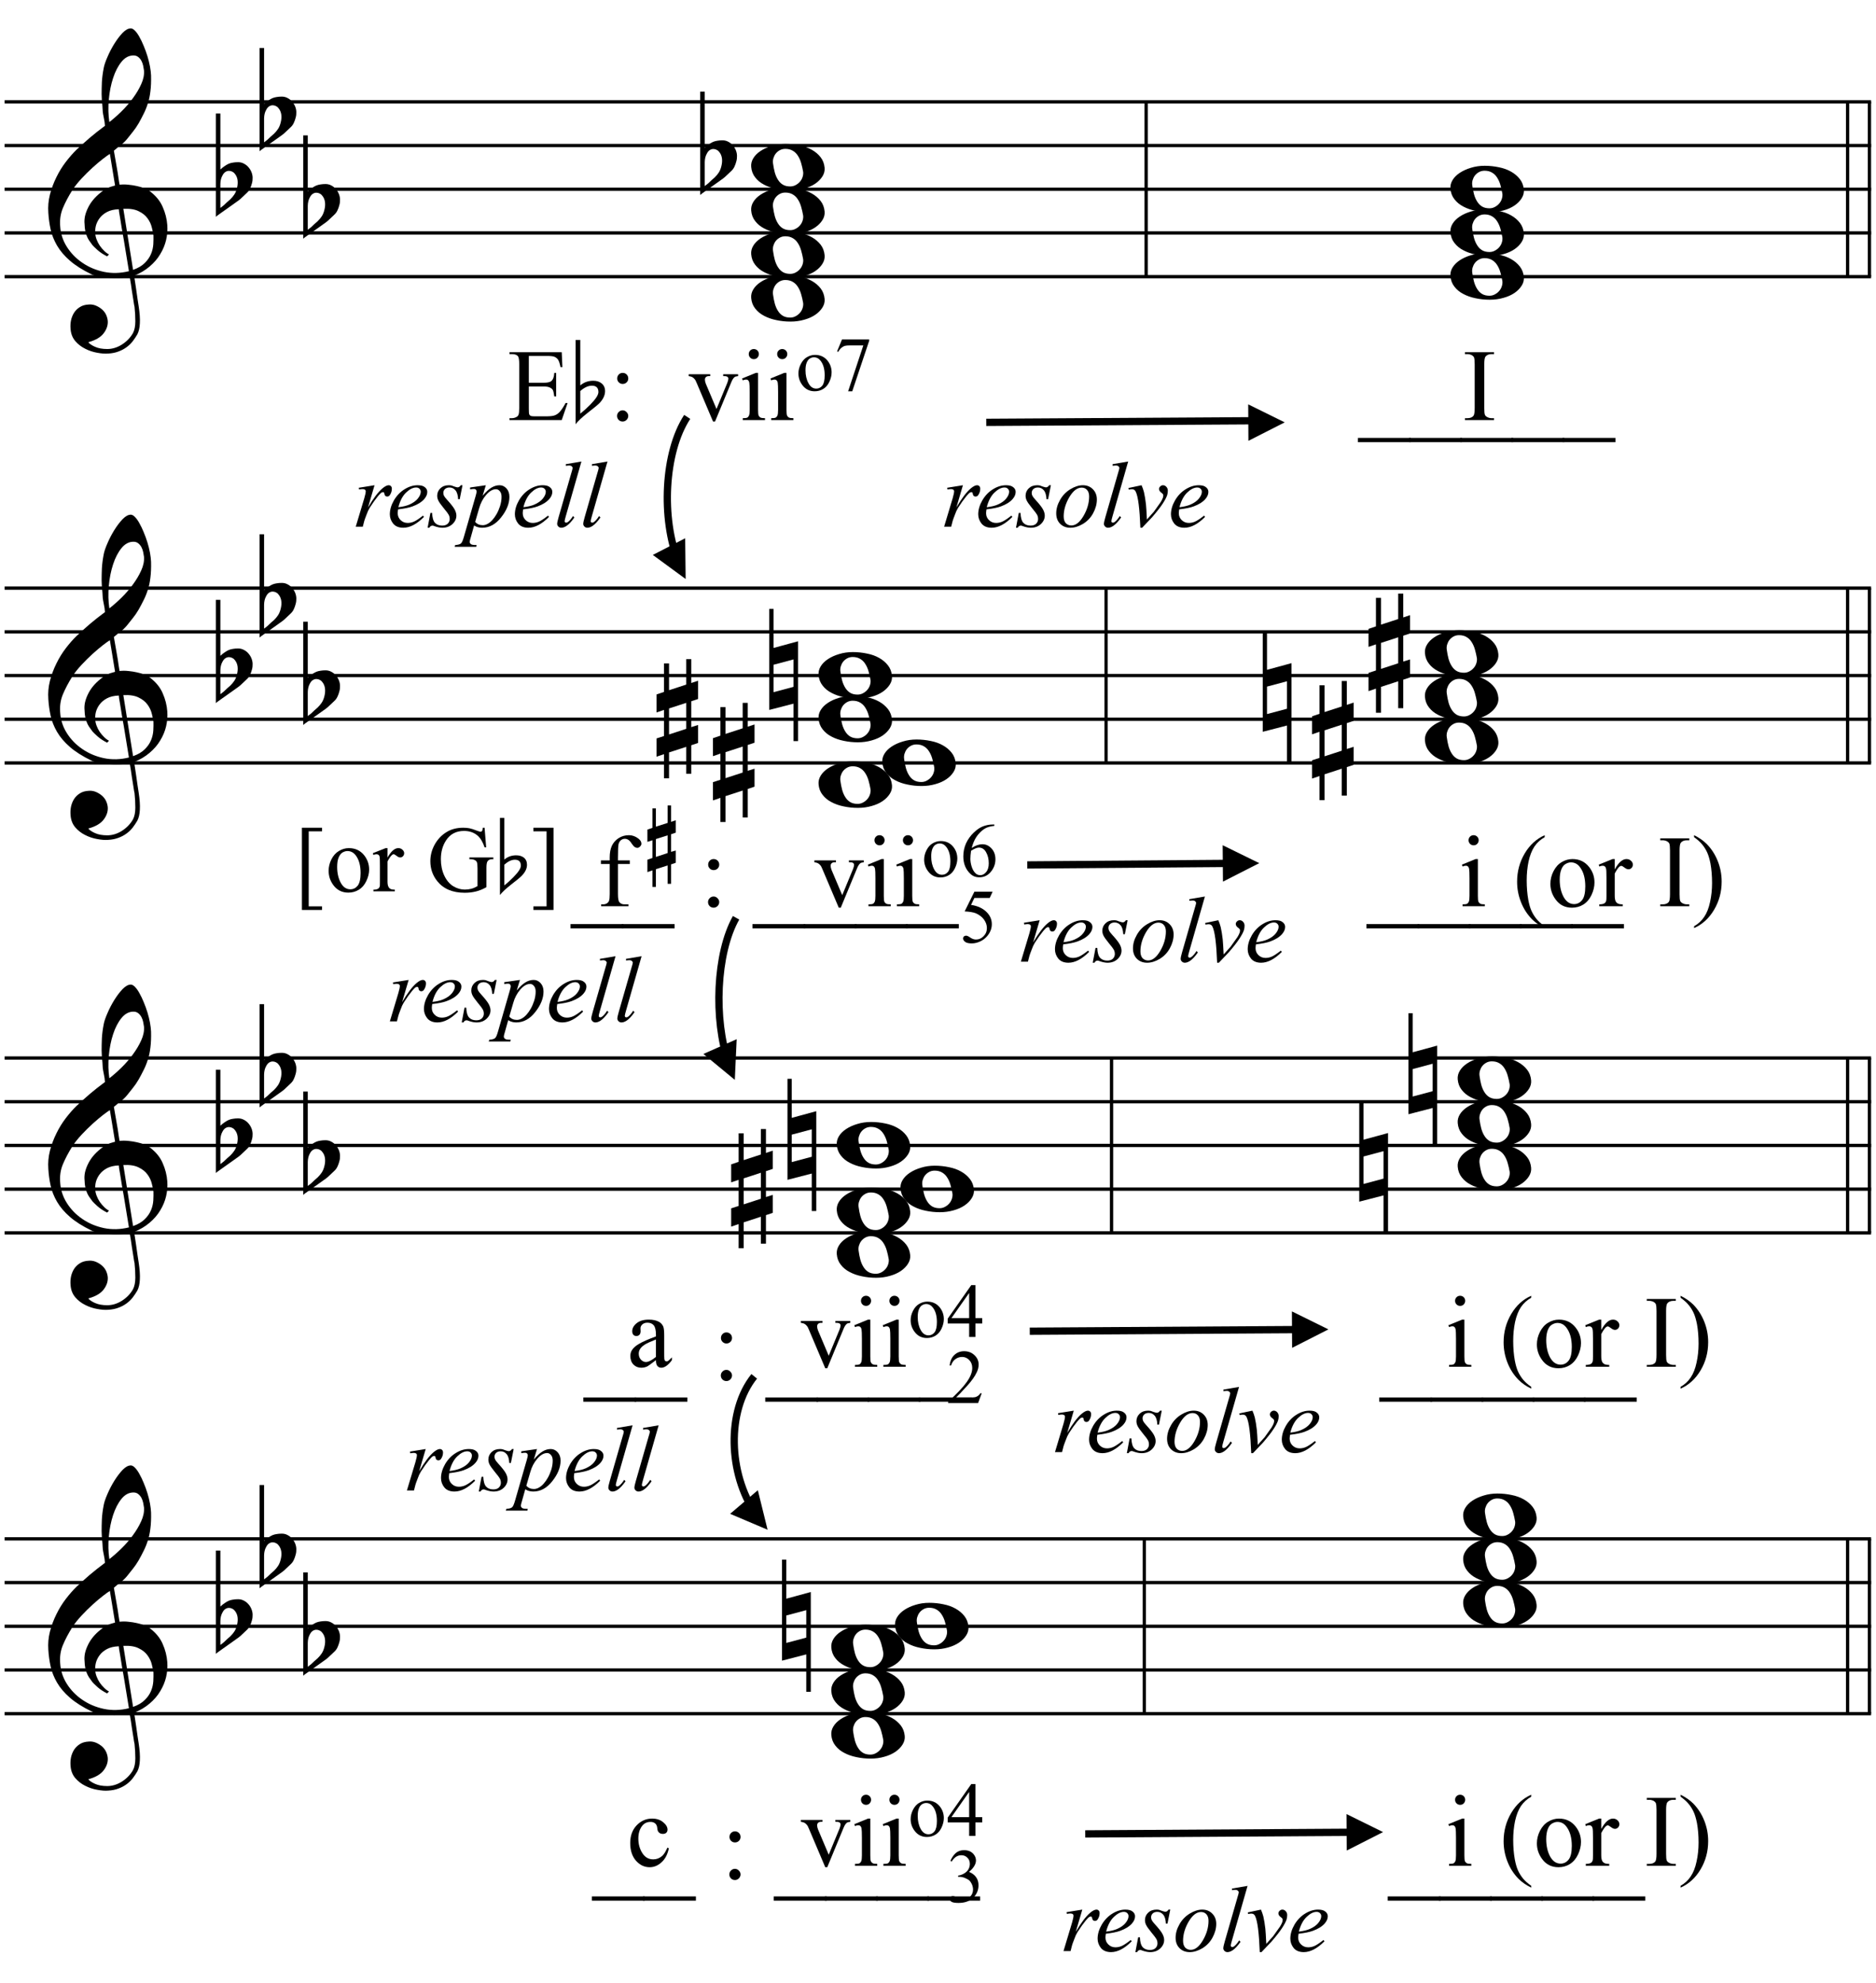 <?xml version="1.0" encoding="UTF-8"?>
<svg xmlns="http://www.w3.org/2000/svg" xmlns:xlink="http://www.w3.org/1999/xlink" width="220pt" height="232.5pt" viewBox="0 0 220 232.5" version="1.1">
<defs>
<g>
<symbol overflow="visible" id="glyph0-0">
<path style="stroke:none;" d=""/>
</symbol>
<symbol overflow="visible" id="glyph0-1">
<path style="stroke:none;" d="M 9.547 5.172 C 9.172 5.234 8.766 5.27 8.328 5.281 C 7.898 5.301 7.477 5.289 7.062 5.25 C 6.656 5.219 6.273 5.172 5.922 5.109 C 5.578 5.047 5.297 4.961 5.078 4.859 C 4.023 4.348 3.176 3.812 2.531 3.25 C 1.883 2.688 1.379 2.094 1.016 1.469 C 0.66 0.852 0.41 0.223 0.266 -0.422 C 0.129 -1.066 0.039 -1.719 0 -2.375 C -0.051 -3.082 0.008 -3.789 0.188 -4.5 C 0.375 -5.219 0.629 -5.898 0.953 -6.547 C 1.273 -7.203 1.645 -7.801 2.062 -8.344 C 2.477 -8.883 2.898 -9.363 3.328 -9.781 C 3.816 -10.238 4.328 -10.695 4.859 -11.156 C 5.398 -11.613 5.992 -12.082 6.641 -12.562 C 6.629 -12.738 6.613 -12.895 6.594 -13.031 C 6.57 -13.176 6.547 -13.316 6.516 -13.453 C 6.492 -13.598 6.461 -13.758 6.422 -13.938 C 6.391 -14.113 6.367 -14.332 6.359 -14.594 C 6.359 -14.707 6.344 -14.91 6.312 -15.203 C 6.281 -15.492 6.258 -15.848 6.25 -16.266 C 6.25 -16.68 6.258 -17.156 6.281 -17.688 C 6.312 -18.219 6.383 -18.773 6.5 -19.359 C 6.562 -19.691 6.707 -20.117 6.938 -20.641 C 7.164 -21.172 7.43 -21.68 7.734 -22.172 C 8.047 -22.672 8.367 -23.098 8.703 -23.453 C 9.047 -23.805 9.367 -23.984 9.672 -23.984 C 9.828 -23.984 9.992 -23.891 10.172 -23.703 C 10.348 -23.523 10.52 -23.281 10.688 -22.969 C 10.863 -22.664 11.031 -22.316 11.188 -21.922 C 11.352 -21.535 11.5 -21.133 11.625 -20.719 C 11.75 -20.312 11.848 -19.91 11.922 -19.516 C 11.992 -19.117 12.035 -18.77 12.047 -18.469 C 12.066 -17.758 12.039 -17.133 11.969 -16.594 C 11.906 -16.051 11.801 -15.566 11.656 -15.141 C 11.52 -14.711 11.359 -14.316 11.172 -13.953 C 10.992 -13.586 10.801 -13.223 10.594 -12.859 C 10.375 -12.484 10.148 -12.156 9.922 -11.875 C 9.703 -11.594 9.477 -11.312 9.25 -11.031 C 9 -10.727 8.738 -10.477 8.469 -10.281 C 8.207 -10.082 7.945 -9.867 7.688 -9.641 C 7.812 -8.941 7.922 -8.312 8.016 -7.75 C 8.055 -7.5 8.098 -7.258 8.141 -7.031 C 8.18 -6.801 8.211 -6.586 8.234 -6.391 C 8.266 -6.191 8.289 -6.023 8.312 -5.891 C 8.344 -5.766 8.359 -5.688 8.359 -5.656 C 8.691 -5.695 9.031 -5.695 9.375 -5.656 C 9.727 -5.625 10.062 -5.57 10.375 -5.5 C 10.695 -5.438 10.984 -5.348 11.234 -5.234 C 11.492 -5.129 11.695 -5.031 11.844 -4.938 C 12.582 -4.395 13.102 -3.77 13.406 -3.062 C 13.719 -2.363 13.898 -1.645 13.953 -0.906 C 13.992 -0.332 13.945 0.242 13.812 0.828 C 13.676 1.41 13.445 1.961 13.125 2.484 C 12.812 3.016 12.395 3.5 11.875 3.938 C 11.363 4.375 10.758 4.734 10.062 5.016 C 10.145 5.578 10.223 6.098 10.297 6.578 C 10.359 6.992 10.414 7.395 10.469 7.781 C 10.531 8.164 10.57 8.438 10.594 8.594 C 10.719 9.406 10.766 10.07 10.734 10.594 C 10.711 11.125 10.613 11.555 10.438 11.891 C 10.281 12.16 10.102 12.426 9.906 12.688 C 9.707 12.945 9.473 13.176 9.203 13.375 C 8.93 13.582 8.613 13.754 8.25 13.891 C 7.883 14.035 7.473 14.117 7.016 14.141 C 6.66 14.172 6.234 14.141 5.734 14.047 C 5.242 13.961 4.773 13.805 4.328 13.578 C 3.879 13.359 3.488 13.055 3.156 12.672 C 2.832 12.285 2.648 11.812 2.609 11.25 C 2.578 10.926 2.594 10.598 2.656 10.266 C 2.727 9.93 2.848 9.629 3.016 9.359 C 3.191 9.086 3.422 8.863 3.703 8.688 C 3.984 8.508 4.328 8.41 4.734 8.391 C 4.984 8.367 5.234 8.398 5.484 8.484 C 5.734 8.578 5.969 8.707 6.188 8.875 C 6.406 9.039 6.582 9.242 6.719 9.484 C 6.852 9.734 6.938 10.004 6.969 10.297 C 7.008 10.797 6.852 11.281 6.5 11.75 C 6.145 12.227 5.539 12.582 4.688 12.812 C 4.832 13 5.094 13.176 5.469 13.344 C 5.852 13.52 6.332 13.609 6.906 13.609 C 7.508 13.609 8.086 13.43 8.641 13.078 C 9.191 12.723 9.617 12.281 9.922 11.75 C 10.109 11.395 10.203 10.93 10.203 10.359 C 10.203 9.797 10.172 9.227 10.109 8.656 C 10.078 8.551 10.035 8.312 9.984 7.938 C 9.93 7.562 9.867 7.172 9.797 6.766 C 9.734 6.285 9.648 5.754 9.547 5.172 Z M 9.984 -20.812 C 9.453 -20.812 8.984 -20.562 8.578 -20.062 C 8.172 -19.562 7.844 -18.926 7.594 -18.156 C 7.344 -17.395 7.176 -16.555 7.094 -15.641 C 7.008 -14.723 7.031 -13.844 7.156 -13 C 7.602 -13.344 8.07 -13.754 8.562 -14.234 C 9.062 -14.723 9.508 -15.238 9.906 -15.781 C 10.312 -16.332 10.641 -16.883 10.891 -17.438 C 11.148 -18 11.258 -18.535 11.219 -19.047 C 11.195 -19.211 11.164 -19.395 11.125 -19.594 C 11.082 -19.801 11.016 -19.992 10.922 -20.172 C 10.828 -20.348 10.703 -20.5 10.547 -20.625 C 10.398 -20.75 10.211 -20.812 9.984 -20.812 Z M 9.938 4.328 C 10.531 4.117 10.988 3.848 11.312 3.516 C 11.645 3.191 11.891 2.836 12.047 2.453 C 12.203 2.078 12.289 1.695 12.312 1.312 C 12.332 0.926 12.336 0.582 12.328 0.281 C 12.297 0.039 12.234 -0.258 12.141 -0.625 C 12.055 -1 11.891 -1.359 11.641 -1.703 C 11.398 -2.047 11.051 -2.328 10.594 -2.547 C 10.145 -2.773 9.547 -2.867 8.797 -2.828 Z M 8.266 -2.781 C 7.703 -2.758 7.238 -2.648 6.875 -2.453 C 6.508 -2.254 6.223 -2.016 6.016 -1.734 C 5.805 -1.453 5.66 -1.156 5.578 -0.844 C 5.504 -0.531 5.477 -0.25 5.5 0 C 5.508 0.25 5.562 0.5 5.656 0.75 C 5.75 1.008 5.875 1.254 6.031 1.484 C 6.188 1.711 6.359 1.914 6.547 2.094 C 6.734 2.281 6.922 2.422 7.109 2.516 C 7.086 2.547 7.066 2.57 7.047 2.594 C 7.023 2.613 7 2.641 6.969 2.672 C 6.938 2.691 6.914 2.719 6.906 2.75 C 6.477 2.539 6.102 2.297 5.781 2.016 C 5.469 1.734 5.266 1.535 5.172 1.422 C 5.016 1.211 4.879 1.023 4.766 0.859 C 4.66 0.691 4.57 0.516 4.5 0.328 C 4.438 0.148 4.379 -0.047 4.328 -0.266 C 4.285 -0.484 4.258 -0.742 4.25 -1.047 C 4.219 -1.328 4.234 -1.629 4.297 -1.953 C 4.367 -2.273 4.484 -2.598 4.641 -2.922 C 4.797 -3.254 5 -3.57 5.25 -3.875 C 5.508 -4.188 5.812 -4.477 6.156 -4.75 C 6.332 -4.895 6.488 -5.004 6.625 -5.078 C 6.77 -5.16 6.906 -5.234 7.031 -5.297 C 7.156 -5.359 7.281 -5.406 7.406 -5.438 C 7.539 -5.477 7.68 -5.52 7.828 -5.562 L 7.219 -9.266 C 7.051 -9.172 6.781 -8.977 6.406 -8.688 C 6.039 -8.406 5.641 -8.066 5.203 -7.672 C 4.766 -7.273 4.332 -6.848 3.906 -6.391 C 3.477 -5.93 3.125 -5.488 2.844 -5.062 C 2.352 -4.281 1.973 -3.562 1.703 -2.906 C 1.43 -2.25 1.328 -1.539 1.391 -0.781 C 1.441 0.082 1.703 0.883 2.172 1.625 C 2.648 2.375 3.258 3 4 3.5 C 4.738 4.008 5.578 4.363 6.516 4.562 C 7.461 4.758 8.441 4.734 9.453 4.484 C 9.234 3.129 9.035 1.922 8.859 0.859 C 8.773 0.41 8.695 -0.031 8.625 -0.469 C 8.562 -0.906 8.5 -1.297 8.438 -1.641 C 8.375 -1.984 8.328 -2.258 8.297 -2.469 C 8.273 -2.676 8.266 -2.781 8.266 -2.781 Z M 8.266 -2.781 "/>
</symbol>
<symbol overflow="visible" id="glyph0-2">
<path style="stroke:none;" d="M 0.531 -7.25 L 0.531 -2.312 C 0.719 -2.488 0.895 -2.629 1.062 -2.734 C 1.227 -2.848 1.383 -2.938 1.531 -3 C 1.688 -3.062 1.848 -3.102 2.016 -3.125 C 2.191 -3.156 2.391 -3.172 2.609 -3.172 C 2.867 -3.172 3.098 -3.113 3.297 -3 C 3.504 -2.895 3.68 -2.754 3.828 -2.578 C 3.984 -2.398 4.102 -2.203 4.188 -1.984 C 4.27 -1.766 4.312 -1.555 4.312 -1.359 C 4.32 -1.141 4.297 -0.922 4.234 -0.703 C 4.18 -0.492 4.113 -0.301 4.031 -0.125 C 3.938 0.102 3.785 0.305 3.578 0.484 C 3.379 0.672 3.195 0.844 3.031 1 C 2.977 1.062 2.863 1.16 2.688 1.297 C 2.508 1.43 2.305 1.578 2.078 1.734 C 1.859 1.898 1.625 2.066 1.375 2.234 C 1.125 2.41 0.895 2.57 0.688 2.719 C 0.488 2.863 0.32 2.984 0.188 3.078 C 0.062 3.18 0 3.234 0 3.234 L 0 -8.875 L 0.531 -8.875 Z M 2.188 -1.859 C 2.125 -1.941 2.035 -2.008 1.922 -2.062 C 1.805 -2.125 1.676 -2.156 1.531 -2.156 C 1.395 -2.156 1.258 -2.113 1.125 -2.031 C 0.988 -1.945 0.867 -1.801 0.766 -1.594 C 0.617 -1.332 0.539 -1.008 0.531 -0.625 C 0.531 -0.238 0.531 0.113 0.531 0.438 L 0.531 2.188 C 0.531 2.188 0.57 2.156 0.656 2.094 C 0.738 2.039 0.836 1.961 0.953 1.859 C 1.066 1.754 1.188 1.641 1.312 1.516 C 1.445 1.391 1.57 1.281 1.688 1.188 C 1.875 1.008 2.035 0.816 2.172 0.609 C 2.305 0.41 2.41 0.156 2.484 -0.156 C 2.566 -0.477 2.586 -0.785 2.547 -1.078 C 2.504 -1.379 2.383 -1.641 2.188 -1.859 Z M 2.188 -1.859 "/>
</symbol>
<symbol overflow="visible" id="glyph0-3">
<path style="stroke:none;" d="M 0 -0.062 C -0.031 -0.414 0.051 -0.754 0.25 -1.078 C 0.445 -1.398 0.727 -1.68 1.094 -1.922 C 1.469 -2.172 1.906 -2.367 2.406 -2.516 C 2.906 -2.672 3.441 -2.75 4.016 -2.75 C 4.586 -2.75 5.141 -2.691 5.672 -2.578 C 6.211 -2.473 6.691 -2.301 7.109 -2.062 C 7.523 -1.832 7.867 -1.539 8.141 -1.188 C 8.41 -0.844 8.566 -0.43 8.609 0.047 C 8.641 0.398 8.555 0.734 8.359 1.047 C 8.16 1.367 7.879 1.656 7.516 1.906 C 7.148 2.156 6.719 2.348 6.219 2.484 C 5.719 2.629 5.18 2.703 4.609 2.703 C 4.035 2.703 3.484 2.645 2.953 2.531 C 2.422 2.426 1.941 2.258 1.516 2.031 C 1.086 1.812 0.738 1.523 0.469 1.172 C 0.195 0.828 0.039 0.414 0 -0.062 Z M 2.562 -0.453 C 2.613 -0.078 2.68 0.27 2.766 0.594 C 2.859 0.926 2.984 1.211 3.141 1.453 C 3.297 1.703 3.488 1.895 3.719 2.031 C 3.945 2.164 4.234 2.234 4.578 2.234 C 4.816 2.234 5.035 2.176 5.234 2.062 C 5.43 1.957 5.598 1.82 5.734 1.656 C 5.867 1.5 5.969 1.316 6.031 1.109 C 6.094 0.91 6.113 0.719 6.094 0.531 C 6.031 0.164 5.953 -0.176 5.859 -0.5 C 5.766 -0.832 5.633 -1.125 5.469 -1.375 C 5.312 -1.625 5.113 -1.816 4.875 -1.953 C 4.633 -2.098 4.344 -2.172 4 -2.172 C 3.75 -2.172 3.523 -2.113 3.328 -2 C 3.141 -1.895 2.984 -1.758 2.859 -1.594 C 2.742 -1.438 2.656 -1.254 2.594 -1.047 C 2.539 -0.836 2.531 -0.641 2.562 -0.453 Z M 2.562 -0.453 "/>
</symbol>
<symbol overflow="visible" id="glyph0-4">
<path style="stroke:none;" d="M 0.484 -1.266 L 0.484 1.953 L 2.828 1.328 L 2.828 -1.891 Z M 3.359 -4.016 L 3.359 7.688 L 2.828 7.688 L 2.828 3.297 L -0.016 4.031 L -0.016 -7.812 L 0.484 -7.812 L 0.484 -3.234 Z M 3.359 -4.016 "/>
</symbol>
<symbol overflow="visible" id="glyph0-5">
<path style="stroke:none;" d="M 1.469 -1.266 L 1.469 1.781 L 3.484 1.125 L 3.484 -1.922 Z M 0.875 -3.203 L 0.875 -6.547 L 1.469 -6.547 L 1.469 -3.406 L 3.484 -4.062 L 3.484 -7.047 L 4.078 -7.047 L 4.078 -4.25 L 4.875 -4.516 L 4.875 -2.375 L 4.078 -2.109 L 4.078 0.922 L 4.875 0.672 L 4.875 2.781 L 4.078 3.047 L 4.078 6.391 L 3.484 6.391 L 3.484 3.234 L 1.469 3.891 L 1.469 6.922 L 0.875 6.922 L 0.875 4.094 L 0 4.391 L 0 2.25 L 0.875 1.969 L 0.875 -1.094 L 0 -0.797 L 0 -2.906 Z M 0.875 -3.203 "/>
</symbol>
<symbol overflow="visible" id="glyph1-0">
<path style="stroke:none;" d="M 1.672 0 L 1.672 -7.5 L 7.672 -7.5 L 7.672 0 Z M 1.859 -0.188 L 7.484 -0.188 L 7.484 -7.312 L 1.859 -7.312 Z M 1.859 -0.188 "/>
</symbol>
<symbol overflow="visible" id="glyph1-1">
<path style="stroke:none;" d="M 2.516 -7.516 L 2.516 -4.375 L 4.25 -4.375 C 4.707 -4.375 5.008 -4.441 5.156 -4.578 C 5.363 -4.754 5.477 -5.07 5.5 -5.531 L 5.719 -5.531 L 5.719 -2.766 L 5.5 -2.766 C 5.445 -3.148 5.395 -3.395 5.344 -3.5 C 5.27 -3.633 5.148 -3.738 4.984 -3.812 C 4.828 -3.895 4.582 -3.938 4.25 -3.938 L 2.516 -3.938 L 2.516 -1.328 C 2.516 -0.973 2.531 -0.754 2.562 -0.672 C 2.594 -0.598 2.645 -0.539 2.719 -0.5 C 2.801 -0.457 2.953 -0.438 3.172 -0.438 L 4.516 -0.438 C 4.961 -0.438 5.285 -0.469 5.484 -0.531 C 5.691 -0.594 5.891 -0.711 6.078 -0.891 C 6.316 -1.141 6.566 -1.508 6.828 -2 L 7.062 -2 L 6.375 0 L 0.25 0 L 0.25 -0.219 L 0.531 -0.219 C 0.719 -0.219 0.895 -0.266 1.062 -0.359 C 1.188 -0.422 1.27 -0.516 1.312 -0.641 C 1.363 -0.766 1.391 -1.02 1.391 -1.406 L 1.391 -6.562 C 1.391 -7.062 1.336 -7.375 1.234 -7.5 C 1.086 -7.656 0.852 -7.734 0.531 -7.734 L 0.25 -7.734 L 0.25 -7.953 L 6.375 -7.953 L 6.453 -6.203 L 6.234 -6.203 C 6.148 -6.617 6.055 -6.906 5.953 -7.062 C 5.859 -7.219 5.711 -7.336 5.516 -7.422 C 5.359 -7.484 5.082 -7.516 4.688 -7.516 Z M 2.516 -7.516 "/>
</symbol>
<symbol overflow="visible" id="glyph1-2">
<path style="stroke:none;" d="M 1.688 -5.531 C 1.875 -5.531 2.031 -5.469 2.156 -5.344 C 2.281 -5.219 2.344 -5.062 2.344 -4.875 C 2.344 -4.695 2.281 -4.547 2.156 -4.422 C 2.031 -4.297 1.875 -4.234 1.688 -4.234 C 1.508 -4.234 1.359 -4.297 1.234 -4.422 C 1.109 -4.547 1.047 -4.695 1.047 -4.875 C 1.047 -5.062 1.109 -5.219 1.234 -5.344 C 1.359 -5.469 1.508 -5.531 1.688 -5.531 Z M 1.688 -1.141 C 1.863 -1.141 2.016 -1.07 2.141 -0.938 C 2.273 -0.812 2.344 -0.66 2.344 -0.484 C 2.344 -0.305 2.273 -0.148 2.141 -0.016 C 2.016 0.109 1.863 0.172 1.688 0.172 C 1.5 0.172 1.344 0.109 1.219 -0.016 C 1.094 -0.148 1.031 -0.305 1.031 -0.484 C 1.031 -0.66 1.094 -0.812 1.219 -0.938 C 1.344 -1.07 1.5 -1.141 1.688 -1.141 Z M 1.688 -1.141 "/>
</symbol>
<symbol overflow="visible" id="glyph1-3">
<path style="stroke:none;" d=""/>
</symbol>
<symbol overflow="visible" id="glyph1-4">
<path style="stroke:none;" d="M 0.094 -5.375 L 2.625 -5.375 L 2.625 -5.156 L 2.469 -5.156 C 2.312 -5.156 2.191 -5.113 2.109 -5.031 C 2.035 -4.957 2 -4.859 2 -4.734 C 2 -4.598 2.035 -4.438 2.109 -4.25 L 3.359 -1.297 L 4.625 -4.359 C 4.707 -4.578 4.75 -4.742 4.75 -4.859 C 4.75 -4.922 4.734 -4.969 4.703 -5 C 4.66 -5.062 4.602 -5.102 4.531 -5.125 C 4.469 -5.145 4.336 -5.156 4.141 -5.156 L 4.141 -5.375 L 5.891 -5.375 L 5.891 -5.156 C 5.68 -5.133 5.539 -5.094 5.469 -5.031 C 5.332 -4.914 5.207 -4.719 5.094 -4.438 L 3.188 0.172 L 2.953 0.172 L 1.031 -4.359 C 0.945 -4.578 0.863 -4.727 0.781 -4.812 C 0.707 -4.906 0.613 -4.984 0.5 -5.047 C 0.426 -5.086 0.289 -5.125 0.094 -5.156 Z M 0.094 -5.375 "/>
</symbol>
<symbol overflow="visible" id="glyph1-5">
<path style="stroke:none;" d="M 1.734 -8.328 C 1.898 -8.328 2.039 -8.27 2.156 -8.156 C 2.27 -8.039 2.328 -7.898 2.328 -7.734 C 2.328 -7.578 2.27 -7.438 2.156 -7.312 C 2.039 -7.195 1.898 -7.141 1.734 -7.141 C 1.578 -7.141 1.438 -7.195 1.312 -7.312 C 1.195 -7.438 1.141 -7.578 1.141 -7.734 C 1.141 -7.898 1.195 -8.039 1.312 -8.156 C 1.426 -8.27 1.566 -8.328 1.734 -8.328 Z M 2.234 -5.531 L 2.234 -1.219 C 2.234 -0.875 2.254 -0.645 2.297 -0.531 C 2.348 -0.426 2.422 -0.348 2.516 -0.297 C 2.609 -0.242 2.785 -0.219 3.047 -0.219 L 3.047 0 L 0.438 0 L 0.438 -0.219 C 0.695 -0.219 0.867 -0.238 0.953 -0.281 C 1.047 -0.332 1.117 -0.414 1.172 -0.531 C 1.223 -0.656 1.25 -0.883 1.25 -1.219 L 1.25 -3.281 C 1.25 -3.863 1.234 -4.238 1.203 -4.406 C 1.172 -4.531 1.125 -4.617 1.062 -4.672 C 1.008 -4.723 0.93 -4.75 0.828 -4.75 C 0.723 -4.75 0.594 -4.719 0.438 -4.656 L 0.359 -4.875 L 1.969 -5.531 Z M 2.234 -5.531 "/>
</symbol>
<symbol overflow="visible" id="glyph1-6">
<path style="stroke:none;" d="M 6.109 2.594 L -0.094 2.594 L -0.094 2.094 L 6.109 2.094 Z M 6.109 2.594 "/>
</symbol>
<symbol overflow="visible" id="glyph1-7">
<path style="stroke:none;" d="M 3.703 -0.219 L 3.703 0 L 0.297 0 L 0.297 -0.219 L 0.578 -0.219 C 0.91 -0.219 1.148 -0.312 1.297 -0.5 C 1.391 -0.625 1.438 -0.926 1.438 -1.406 L 1.438 -6.547 C 1.438 -6.941 1.41 -7.207 1.359 -7.344 C 1.316 -7.438 1.238 -7.52 1.125 -7.594 C 0.945 -7.688 0.766 -7.734 0.578 -7.734 L 0.297 -7.734 L 0.297 -7.953 L 3.703 -7.953 L 3.703 -7.734 L 3.422 -7.734 C 3.098 -7.734 2.859 -7.633 2.703 -7.438 C 2.609 -7.312 2.562 -7.016 2.562 -6.547 L 2.562 -1.406 C 2.562 -1 2.586 -0.734 2.641 -0.609 C 2.68 -0.516 2.766 -0.43 2.891 -0.359 C 3.055 -0.266 3.234 -0.219 3.422 -0.219 Z M 3.703 -0.219 "/>
</symbol>
<symbol overflow="visible" id="glyph1-8">
<path style="stroke:none;" d="M 2.469 -4.953 L 2.469 -1.422 C 2.469 -0.922 2.523 -0.602 2.641 -0.469 C 2.785 -0.301 2.977 -0.219 3.219 -0.219 L 3.703 -0.219 L 3.703 0 L 0.5 0 L 0.5 -0.219 L 0.734 -0.219 C 0.891 -0.219 1.031 -0.254 1.156 -0.328 C 1.289 -0.41 1.379 -0.516 1.422 -0.641 C 1.473 -0.773 1.5 -1.035 1.5 -1.422 L 1.5 -4.953 L 0.469 -4.953 L 0.469 -5.375 L 1.5 -5.375 L 1.5 -5.719 C 1.5 -6.25 1.582 -6.703 1.75 -7.078 C 1.926 -7.453 2.191 -7.754 2.547 -7.984 C 2.898 -8.211 3.301 -8.328 3.75 -8.328 C 4.156 -8.328 4.531 -8.191 4.875 -7.922 C 5.102 -7.742 5.219 -7.547 5.219 -7.328 C 5.219 -7.211 5.164 -7.102 5.062 -7 C 4.957 -6.895 4.848 -6.844 4.734 -6.844 C 4.641 -6.844 4.539 -6.875 4.438 -6.938 C 4.344 -7 4.223 -7.133 4.078 -7.344 C 3.941 -7.562 3.812 -7.707 3.688 -7.781 C 3.562 -7.863 3.426 -7.906 3.281 -7.906 C 3.102 -7.906 2.953 -7.852 2.828 -7.75 C 2.703 -7.656 2.609 -7.508 2.547 -7.312 C 2.492 -7.113 2.469 -6.594 2.469 -5.75 L 2.469 -5.375 L 3.859 -5.375 L 3.859 -4.953 Z M 2.469 -4.953 "/>
</symbol>
<symbol overflow="visible" id="glyph1-9">
<path style="stroke:none;" d="M 3.734 2.344 L 3.734 2.562 C 3.141 2.27 2.645 1.926 2.25 1.531 C 1.688 0.957 1.254 0.285 0.953 -0.484 C 0.648 -1.254 0.5 -2.051 0.5 -2.875 C 0.5 -4.082 0.797 -5.188 1.391 -6.188 C 1.984 -7.188 2.766 -7.898 3.734 -8.328 L 3.734 -8.094 C 3.242 -7.82 2.844 -7.457 2.531 -7 C 2.227 -6.539 2 -5.957 1.844 -5.25 C 1.695 -4.539 1.625 -3.801 1.625 -3.031 C 1.625 -2.195 1.688 -1.438 1.812 -0.75 C 1.914 -0.207 2.039 0.223 2.188 0.547 C 2.332 0.867 2.523 1.18 2.766 1.484 C 3.016 1.785 3.336 2.07 3.734 2.344 Z M 3.734 2.344 "/>
</symbol>
<symbol overflow="visible" id="glyph1-10">
<path style="stroke:none;" d="M 3 -5.531 C 3.812 -5.531 4.461 -5.219 4.953 -4.594 C 5.367 -4.07 5.578 -3.469 5.578 -2.781 C 5.578 -2.301 5.461 -1.816 5.234 -1.328 C 5.004 -0.836 4.688 -0.461 4.281 -0.203 C 3.883 0.047 3.438 0.172 2.938 0.172 C 2.125 0.172 1.484 -0.148 1.016 -0.797 C 0.609 -1.348 0.406 -1.957 0.406 -2.625 C 0.406 -3.125 0.523 -3.613 0.766 -4.094 C 1.016 -4.582 1.336 -4.941 1.734 -5.172 C 2.129 -5.41 2.551 -5.531 3 -5.531 Z M 2.812 -5.141 C 2.613 -5.141 2.406 -5.078 2.188 -4.953 C 1.977 -4.836 1.812 -4.625 1.688 -4.312 C 1.562 -4 1.5 -3.602 1.5 -3.125 C 1.5 -2.344 1.648 -1.664 1.953 -1.094 C 2.266 -0.531 2.676 -0.25 3.188 -0.25 C 3.562 -0.25 3.875 -0.406 4.125 -0.719 C 4.375 -1.031 4.5 -1.566 4.5 -2.328 C 4.5 -3.285 4.289 -4.035 3.875 -4.578 C 3.602 -4.953 3.25 -5.141 2.812 -5.141 Z M 2.812 -5.141 "/>
</symbol>
<symbol overflow="visible" id="glyph1-11">
<path style="stroke:none;" d="M 1.953 -5.531 L 1.953 -4.312 C 2.398 -5.125 2.859 -5.531 3.328 -5.531 C 3.547 -5.531 3.723 -5.461 3.859 -5.328 C 4.004 -5.203 4.078 -5.051 4.078 -4.875 C 4.078 -4.719 4.023 -4.586 3.922 -4.484 C 3.816 -4.379 3.695 -4.328 3.562 -4.328 C 3.426 -4.328 3.27 -4.395 3.094 -4.531 C 2.926 -4.664 2.801 -4.734 2.719 -4.734 C 2.645 -4.734 2.566 -4.695 2.484 -4.625 C 2.316 -4.457 2.141 -4.191 1.953 -3.828 L 1.953 -1.25 C 1.953 -0.957 1.988 -0.734 2.062 -0.578 C 2.113 -0.473 2.203 -0.383 2.328 -0.312 C 2.453 -0.25 2.641 -0.219 2.891 -0.219 L 2.891 0 L 0.141 0 L 0.141 -0.219 C 0.41 -0.219 0.613 -0.258 0.75 -0.344 C 0.844 -0.406 0.91 -0.504 0.953 -0.641 C 0.973 -0.703 0.984 -0.891 0.984 -1.203 L 0.984 -3.281 C 0.984 -3.906 0.969 -4.273 0.938 -4.391 C 0.914 -4.516 0.867 -4.602 0.797 -4.656 C 0.734 -4.719 0.648 -4.75 0.547 -4.75 C 0.422 -4.75 0.285 -4.719 0.141 -4.656 L 0.078 -4.875 L 1.703 -5.531 Z M 1.953 -5.531 "/>
</symbol>
<symbol overflow="visible" id="glyph1-12">
<path style="stroke:none;" d="M 0.266 -8.094 L 0.266 -8.328 C 0.859 -8.035 1.352 -7.691 1.75 -7.297 C 2.312 -6.723 2.742 -6.051 3.047 -5.281 C 3.348 -4.52 3.5 -3.723 3.5 -2.891 C 3.5 -1.68 3.203 -0.578 2.609 0.422 C 2.016 1.422 1.234 2.133 0.266 2.562 L 0.266 2.344 C 0.742 2.082 1.141 1.719 1.453 1.25 C 1.766 0.789 1.992 0.207 2.141 -0.5 C 2.297 -1.207 2.375 -1.945 2.375 -2.719 C 2.375 -3.551 2.312 -4.312 2.188 -5 C 2.082 -5.531 1.957 -5.957 1.812 -6.281 C 1.664 -6.613 1.473 -6.926 1.234 -7.219 C 0.992 -7.52 0.672 -7.812 0.266 -8.094 Z M 0.266 -8.094 "/>
</symbol>
<symbol overflow="visible" id="glyph1-13">
<path style="stroke:none;" d="M 3.422 -0.781 C 2.867 -0.352 2.52 -0.102 2.375 -0.031 C 2.164 0.062 1.941 0.109 1.703 0.109 C 1.336 0.109 1.031 -0.016 0.781 -0.266 C 0.539 -0.523 0.422 -0.859 0.422 -1.266 C 0.422 -1.535 0.484 -1.766 0.609 -1.953 C 0.766 -2.211 1.039 -2.457 1.438 -2.688 C 1.832 -2.926 2.492 -3.219 3.422 -3.562 L 3.422 -3.766 C 3.422 -4.305 3.332 -4.676 3.156 -4.875 C 2.988 -5.07 2.742 -5.172 2.422 -5.172 C 2.172 -5.172 1.973 -5.102 1.828 -4.969 C 1.68 -4.832 1.609 -4.68 1.609 -4.516 L 1.625 -4.172 C 1.625 -3.992 1.578 -3.852 1.484 -3.75 C 1.391 -3.656 1.27 -3.609 1.125 -3.609 C 0.977 -3.609 0.859 -3.66 0.766 -3.766 C 0.68 -3.867 0.641 -4.004 0.641 -4.172 C 0.641 -4.516 0.812 -4.828 1.156 -5.109 C 1.5 -5.391 1.977 -5.531 2.594 -5.531 C 3.07 -5.531 3.461 -5.445 3.766 -5.281 C 3.992 -5.164 4.164 -4.977 4.281 -4.719 C 4.352 -4.551 4.391 -4.207 4.391 -3.688 L 4.391 -1.859 C 4.391 -1.348 4.395 -1.035 4.406 -0.922 C 4.426 -0.805 4.457 -0.727 4.5 -0.688 C 4.551 -0.656 4.609 -0.641 4.672 -0.641 C 4.734 -0.641 4.785 -0.648 4.828 -0.672 C 4.91 -0.723 5.066 -0.867 5.297 -1.109 L 5.297 -0.781 C 4.859 -0.188 4.441 0.109 4.047 0.109 C 3.859 0.109 3.707 0.039 3.594 -0.094 C 3.477 -0.227 3.422 -0.457 3.422 -0.781 Z M 3.422 -1.156 L 3.422 -3.203 C 2.828 -2.961 2.445 -2.797 2.281 -2.703 C 1.969 -2.523 1.742 -2.344 1.609 -2.156 C 1.473 -1.969 1.406 -1.766 1.406 -1.547 C 1.406 -1.266 1.488 -1.031 1.656 -0.844 C 1.832 -0.656 2.031 -0.562 2.25 -0.562 C 2.539 -0.562 2.93 -0.758 3.422 -1.156 Z M 3.422 -1.156 "/>
</symbol>
<symbol overflow="visible" id="glyph1-14">
<path style="stroke:none;" d="M 4.938 -2.047 C 4.789 -1.336 4.504 -0.789 4.078 -0.406 C 3.66 -0.02 3.195 0.172 2.688 0.172 C 2.07 0.172 1.535 -0.082 1.078 -0.594 C 0.629 -1.113 0.406 -1.805 0.406 -2.672 C 0.406 -3.516 0.656 -4.203 1.156 -4.734 C 1.664 -5.266 2.27 -5.531 2.969 -5.531 C 3.5 -5.531 3.93 -5.391 4.266 -5.109 C 4.609 -4.828 4.781 -4.535 4.781 -4.234 C 4.781 -4.086 4.734 -3.969 4.641 -3.875 C 4.547 -3.781 4.41 -3.734 4.234 -3.734 C 4.004 -3.734 3.832 -3.812 3.719 -3.969 C 3.645 -4.039 3.598 -4.191 3.578 -4.422 C 3.555 -4.66 3.477 -4.836 3.344 -4.953 C 3.207 -5.078 3.02 -5.141 2.781 -5.141 C 2.383 -5.141 2.066 -4.992 1.828 -4.703 C 1.516 -4.316 1.359 -3.812 1.359 -3.188 C 1.359 -2.539 1.516 -1.973 1.828 -1.484 C 2.141 -0.992 2.566 -0.75 3.109 -0.75 C 3.492 -0.75 3.836 -0.879 4.141 -1.141 C 4.348 -1.316 4.555 -1.645 4.766 -2.125 Z M 4.938 -2.047 "/>
</symbol>
<symbol overflow="visible" id="glyph2-0">
<path style="stroke:none;" d=""/>
</symbol>
<symbol overflow="visible" id="glyph2-1">
<path style="stroke:none;" d="M 4.125 -3.391 C 4.125 -2.922 3.91 -2.457 3.484 -2 C 3.273 -1.789 2.801 -1.398 2.062 -0.828 C 1.414 -0.316 0.953 0.117 0.672 0.484 L 0.672 -9.391 L 1.219 -9.391 L 1.219 -4.062 C 1.645 -4.426 2.148 -4.609 2.734 -4.609 C 3.141 -4.609 3.461 -4.508 3.703 -4.312 C 3.984 -4.094 4.125 -3.785 4.125 -3.391 Z M 3.344 -3.281 C 3.344 -3.781 3.086 -4.031 2.578 -4.031 C 2.148 -4.031 1.695 -3.82 1.219 -3.406 L 1.219 -0.75 C 1.633 -1.082 2.023 -1.438 2.391 -1.812 C 3.023 -2.457 3.344 -2.945 3.344 -3.281 Z M 3.344 -3.281 "/>
</symbol>
<symbol overflow="visible" id="glyph3-0">
<path style="stroke:none;" d="M 1.25 0 L 1.25 -5.625 L 5.75 -5.625 L 5.75 0 Z M 1.391 -0.141 L 5.609 -0.141 L 5.609 -5.484 L 1.391 -5.484 Z M 1.391 -0.141 "/>
</symbol>
<symbol overflow="visible" id="glyph3-1">
<path style="stroke:none;" d="M 2.25 -4.141 C 2.863 -4.141 3.352 -3.91 3.719 -3.453 C 4.031 -3.055 4.188 -2.602 4.188 -2.094 C 4.188 -1.727 4.098 -1.359 3.922 -0.984 C 3.754 -0.617 3.52 -0.344 3.219 -0.156 C 2.914 0.031 2.578 0.125 2.203 0.125 C 1.598 0.125 1.113 -0.117 0.75 -0.609 C 0.445 -1.016 0.297 -1.469 0.297 -1.969 C 0.297 -2.344 0.391 -2.711 0.578 -3.078 C 0.766 -3.441 1.004 -3.707 1.297 -3.875 C 1.598 -4.051 1.914 -4.141 2.25 -4.141 Z M 2.109 -3.859 C 1.953 -3.859 1.797 -3.812 1.641 -3.719 C 1.484 -3.625 1.359 -3.461 1.266 -3.234 C 1.172 -3.004 1.125 -2.707 1.125 -2.344 C 1.125 -1.758 1.238 -1.254 1.469 -0.828 C 1.695 -0.398 2.004 -0.188 2.391 -0.188 C 2.672 -0.188 2.906 -0.301 3.094 -0.531 C 3.281 -0.77 3.375 -1.176 3.375 -1.75 C 3.375 -2.469 3.219 -3.031 2.906 -3.438 C 2.695 -3.719 2.43 -3.859 2.109 -3.859 Z M 2.109 -3.859 "/>
</symbol>
<symbol overflow="visible" id="glyph3-2">
<path style="stroke:none;" d="M 0.906 -5.953 L 4.094 -5.953 L 4.094 -5.797 L 2.109 0.125 L 1.625 0.125 L 3.406 -5.25 L 1.766 -5.25 C 1.43 -5.25 1.195 -5.207 1.062 -5.125 C 0.812 -4.988 0.613 -4.781 0.469 -4.5 L 0.328 -4.547 Z M 0.906 -5.953 "/>
</symbol>
<symbol overflow="visible" id="glyph3-3">
<path style="stroke:none;" d="M 4.031 -6.078 L 4.031 -5.922 C 3.645 -5.879 3.328 -5.801 3.078 -5.688 C 2.836 -5.57 2.598 -5.395 2.359 -5.156 C 2.117 -4.914 1.922 -4.648 1.766 -4.359 C 1.609 -4.066 1.477 -3.723 1.375 -3.328 C 1.801 -3.617 2.223 -3.766 2.641 -3.766 C 3.047 -3.766 3.398 -3.598 3.703 -3.266 C 4.004 -2.941 4.156 -2.52 4.156 -2 C 4.156 -1.5 4.004 -1.047 3.703 -0.641 C 3.336 -0.141 2.859 0.109 2.266 0.109 C 1.848 0.109 1.5 -0.023 1.219 -0.297 C 0.664 -0.816 0.391 -1.5 0.391 -2.344 C 0.391 -2.875 0.492 -3.379 0.703 -3.859 C 0.922 -4.336 1.227 -4.766 1.625 -5.141 C 2.02 -5.516 2.398 -5.766 2.766 -5.891 C 3.129 -6.016 3.469 -6.078 3.781 -6.078 Z M 1.297 -3 C 1.242 -2.602 1.219 -2.285 1.219 -2.047 C 1.219 -1.766 1.27 -1.457 1.375 -1.125 C 1.477 -0.801 1.633 -0.539 1.844 -0.344 C 1.988 -0.207 2.172 -0.141 2.391 -0.141 C 2.641 -0.141 2.863 -0.258 3.062 -0.5 C 3.27 -0.738 3.375 -1.082 3.375 -1.531 C 3.375 -2.031 3.27 -2.461 3.062 -2.828 C 2.863 -3.191 2.582 -3.375 2.219 -3.375 C 2.113 -3.375 1.992 -3.348 1.859 -3.297 C 1.734 -3.254 1.547 -3.156 1.297 -3 Z M 1.297 -3 "/>
</symbol>
<symbol overflow="visible" id="glyph3-4">
<path style="stroke:none;" d="M 3.906 -5.953 L 3.562 -5.219 L 1.766 -5.219 L 1.375 -4.406 C 2.156 -4.289 2.77 -4.004 3.219 -3.547 C 3.613 -3.148 3.812 -2.68 3.812 -2.141 C 3.812 -1.828 3.742 -1.535 3.609 -1.266 C 3.484 -1.004 3.32 -0.781 3.125 -0.594 C 2.938 -0.406 2.723 -0.254 2.484 -0.141 C 2.148 0.023 1.805 0.109 1.453 0.109 C 1.098 0.109 0.836 0.047 0.672 -0.078 C 0.516 -0.203 0.438 -0.336 0.438 -0.484 C 0.438 -0.566 0.469 -0.641 0.531 -0.703 C 0.602 -0.766 0.688 -0.797 0.781 -0.797 C 0.863 -0.797 0.93 -0.781 0.984 -0.75 C 1.047 -0.727 1.145 -0.672 1.281 -0.578 C 1.5 -0.422 1.723 -0.344 1.953 -0.344 C 2.297 -0.344 2.594 -0.473 2.844 -0.734 C 3.102 -0.992 3.234 -1.312 3.234 -1.688 C 3.234 -2.039 3.117 -2.375 2.891 -2.688 C 2.66 -3 2.344 -3.242 1.938 -3.422 C 1.613 -3.547 1.176 -3.617 0.625 -3.641 L 1.766 -5.953 Z M 3.906 -5.953 "/>
</symbol>
<symbol overflow="visible" id="glyph3-5">
<path style="stroke:none;" d="M 4.188 -2.203 L 4.188 -1.578 L 3.391 -1.578 L 3.391 0 L 2.656 0 L 2.656 -1.578 L 0.141 -1.578 L 0.141 -2.141 L 2.906 -6.078 L 3.391 -6.078 L 3.391 -2.203 Z M 2.656 -2.203 L 2.656 -5.156 L 0.578 -2.203 Z M 2.656 -2.203 "/>
</symbol>
<symbol overflow="visible" id="glyph3-6">
<path style="stroke:none;" d="M 4.125 -1.141 L 3.703 0 L 0.188 0 L 0.188 -0.156 C 1.227 -1.102 1.957 -1.875 2.375 -2.469 C 2.801 -3.07 3.016 -3.617 3.016 -4.109 C 3.016 -4.492 2.895 -4.805 2.656 -5.047 C 2.426 -5.285 2.148 -5.406 1.828 -5.406 C 1.535 -5.406 1.27 -5.316 1.031 -5.141 C 0.801 -4.973 0.633 -4.727 0.531 -4.406 L 0.359 -4.406 C 0.43 -4.945 0.617 -5.359 0.922 -5.641 C 1.234 -5.93 1.613 -6.078 2.062 -6.078 C 2.551 -6.078 2.957 -5.922 3.281 -5.609 C 3.602 -5.305 3.766 -4.941 3.766 -4.516 C 3.766 -4.211 3.691 -3.91 3.547 -3.609 C 3.328 -3.141 2.977 -2.641 2.5 -2.109 C 1.77 -1.305 1.312 -0.82 1.125 -0.656 L 2.688 -0.656 C 3 -0.656 3.219 -0.664 3.344 -0.688 C 3.477 -0.719 3.594 -0.77 3.688 -0.844 C 3.789 -0.914 3.883 -1.016 3.969 -1.141 Z M 4.125 -1.141 "/>
</symbol>
<symbol overflow="visible" id="glyph3-7">
<path style="stroke:none;" d="M 0.453 -4.828 C 0.629 -5.223 0.844 -5.531 1.094 -5.75 C 1.352 -5.969 1.676 -6.078 2.062 -6.078 C 2.539 -6.078 2.91 -5.922 3.172 -5.609 C 3.359 -5.379 3.453 -5.133 3.453 -4.875 C 3.453 -4.438 3.18 -3.988 2.641 -3.531 C 3.004 -3.383 3.281 -3.176 3.469 -2.906 C 3.656 -2.645 3.75 -2.332 3.75 -1.969 C 3.75 -1.457 3.586 -1.016 3.266 -0.641 C 2.836 -0.141 2.219 0.109 1.406 0.109 C 1 0.109 0.723 0.062 0.578 -0.031 C 0.43 -0.133 0.359 -0.242 0.359 -0.359 C 0.359 -0.453 0.395 -0.531 0.469 -0.594 C 0.539 -0.656 0.625 -0.688 0.719 -0.688 C 0.789 -0.688 0.863 -0.676 0.938 -0.656 C 0.988 -0.633 1.102 -0.578 1.281 -0.484 C 1.457 -0.398 1.578 -0.348 1.641 -0.328 C 1.754 -0.297 1.867 -0.281 1.984 -0.281 C 2.285 -0.281 2.547 -0.395 2.766 -0.625 C 2.992 -0.852 3.109 -1.129 3.109 -1.453 C 3.109 -1.68 3.055 -1.906 2.953 -2.125 C 2.867 -2.289 2.785 -2.414 2.703 -2.5 C 2.578 -2.613 2.398 -2.719 2.172 -2.812 C 1.953 -2.906 1.727 -2.953 1.5 -2.953 L 1.359 -2.953 L 1.359 -3.094 C 1.598 -3.125 1.832 -3.207 2.062 -3.344 C 2.289 -3.477 2.457 -3.641 2.562 -3.828 C 2.676 -4.023 2.734 -4.238 2.734 -4.469 C 2.734 -4.77 2.633 -5.016 2.438 -5.203 C 2.25 -5.391 2.016 -5.484 1.734 -5.484 C 1.285 -5.484 0.91 -5.238 0.609 -4.75 Z M 0.453 -4.828 "/>
</symbol>
<symbol overflow="visible" id="glyph4-0">
<path style="stroke:none;" d="M 1.531 0 L 1.531 -6.875 L 7.031 -6.875 L 7.031 0 Z M 1.703 -0.172 L 6.859 -0.172 L 6.859 -6.703 L 1.703 -6.703 Z M 1.703 -0.172 "/>
</symbol>
<symbol overflow="visible" id="glyph4-1">
<path style="stroke:none;" d="M 0.578 -4.562 L 2.422 -4.859 L 1.656 -2.25 C 2.281 -3.32 2.848 -4.07 3.359 -4.5 C 3.648 -4.738 3.891 -4.859 4.078 -4.859 C 4.191 -4.859 4.281 -4.82 4.344 -4.75 C 4.414 -4.688 4.453 -4.586 4.453 -4.453 C 4.453 -4.211 4.391 -3.988 4.266 -3.781 C 4.18 -3.613 4.062 -3.531 3.906 -3.531 C 3.82 -3.531 3.75 -3.555 3.688 -3.609 C 3.625 -3.672 3.586 -3.754 3.578 -3.859 C 3.566 -3.93 3.551 -3.977 3.531 -4 C 3.5 -4.031 3.461 -4.047 3.422 -4.047 C 3.359 -4.047 3.301 -4.031 3.25 -4 C 3.156 -3.945 3.016 -3.805 2.828 -3.578 C 2.535 -3.223 2.211 -2.77 1.859 -2.219 C 1.711 -1.977 1.586 -1.707 1.484 -1.406 C 1.328 -1 1.238 -0.754 1.219 -0.672 L 1.047 0 L 0.219 0 L 1.219 -3.328 C 1.332 -3.723 1.391 -4 1.391 -4.156 C 1.391 -4.227 1.363 -4.285 1.312 -4.328 C 1.238 -4.379 1.145 -4.406 1.031 -4.406 C 0.945 -4.406 0.805 -4.391 0.609 -4.359 Z M 0.578 -4.562 "/>
</symbol>
<symbol overflow="visible" id="glyph4-2">
<path style="stroke:none;" d="M 1.312 -2.031 C 1.281 -1.844 1.266 -1.691 1.266 -1.578 C 1.266 -1.254 1.379 -0.984 1.609 -0.766 C 1.836 -0.547 2.113 -0.438 2.438 -0.438 C 2.688 -0.438 2.93 -0.488 3.172 -0.594 C 3.41 -0.695 3.766 -0.93 4.234 -1.297 L 4.344 -1.141 C 3.5 -0.297 2.691 0.125 1.922 0.125 C 1.398 0.125 1.004 -0.035 0.734 -0.359 C 0.473 -0.691 0.344 -1.055 0.344 -1.453 C 0.344 -1.984 0.504 -2.531 0.828 -3.094 C 1.16 -3.656 1.578 -4.086 2.078 -4.391 C 2.578 -4.703 3.086 -4.859 3.609 -4.859 C 3.992 -4.859 4.273 -4.781 4.453 -4.625 C 4.641 -4.477 4.734 -4.297 4.734 -4.078 C 4.734 -3.785 4.613 -3.504 4.375 -3.234 C 4.062 -2.879 3.602 -2.594 3 -2.375 C 2.602 -2.227 2.039 -2.113 1.312 -2.031 Z M 1.344 -2.281 C 1.875 -2.344 2.305 -2.445 2.641 -2.594 C 3.078 -2.789 3.406 -3.023 3.625 -3.297 C 3.852 -3.578 3.969 -3.844 3.969 -4.094 C 3.969 -4.238 3.914 -4.359 3.812 -4.453 C 3.719 -4.547 3.586 -4.594 3.422 -4.594 C 3.055 -4.594 2.664 -4.395 2.25 -4 C 1.844 -3.613 1.539 -3.039 1.344 -2.281 Z M 1.344 -2.281 "/>
</symbol>
<symbol overflow="visible" id="glyph4-3">
<path style="stroke:none;" d="M 3.984 -4.859 L 3.656 -3.219 L 3.469 -3.219 C 3.445 -3.695 3.344 -4.047 3.156 -4.266 C 2.969 -4.484 2.738 -4.594 2.469 -4.594 C 2.238 -4.594 2.055 -4.531 1.922 -4.406 C 1.797 -4.281 1.734 -4.133 1.734 -3.969 C 1.734 -3.844 1.758 -3.727 1.812 -3.625 C 1.863 -3.52 1.977 -3.367 2.156 -3.172 C 2.625 -2.66 2.926 -2.273 3.062 -2.016 C 3.195 -1.766 3.266 -1.523 3.266 -1.297 C 3.266 -0.922 3.109 -0.586 2.797 -0.297 C 2.492 -0.016 2.102 0.125 1.625 0.125 C 1.363 0.125 1.066 0.066 0.734 -0.047 C 0.617 -0.098 0.531 -0.125 0.469 -0.125 C 0.301 -0.125 0.176 -0.039 0.094 0.125 L -0.109 0.125 L 0.219 -1.609 L 0.422 -1.609 C 0.441 -1.066 0.551 -0.68 0.75 -0.453 C 0.957 -0.234 1.238 -0.125 1.594 -0.125 C 1.875 -0.125 2.094 -0.195 2.25 -0.344 C 2.406 -0.5 2.484 -0.688 2.484 -0.906 C 2.484 -1.051 2.457 -1.188 2.406 -1.312 C 2.301 -1.52 2.086 -1.812 1.766 -2.188 C 1.453 -2.57 1.25 -2.859 1.156 -3.047 C 1.062 -3.234 1.016 -3.426 1.016 -3.625 C 1.016 -3.969 1.141 -4.258 1.391 -4.5 C 1.641 -4.738 1.969 -4.859 2.375 -4.859 C 2.488 -4.859 2.594 -4.848 2.688 -4.828 C 2.727 -4.816 2.844 -4.773 3.031 -4.703 C 3.219 -4.641 3.344 -4.609 3.406 -4.609 C 3.551 -4.609 3.676 -4.691 3.781 -4.859 Z M 3.984 -4.859 "/>
</symbol>
<symbol overflow="visible" id="glyph4-4">
<path style="stroke:none;" d="M 5.094 -3.188 C 5.094 -2.645 4.945 -2.109 4.656 -1.578 C 4.375 -1.055 3.977 -0.641 3.469 -0.328 C 2.957 -0.023 2.461 0.125 1.984 0.125 C 1.492 0.125 1.094 -0.031 0.781 -0.344 C 0.477 -0.656 0.328 -1.062 0.328 -1.562 C 0.328 -2.082 0.477 -2.609 0.781 -3.141 C 1.082 -3.672 1.484 -4.086 1.984 -4.391 C 2.492 -4.703 2.984 -4.859 3.453 -4.859 C 3.93 -4.859 4.32 -4.703 4.625 -4.391 C 4.938 -4.078 5.094 -3.676 5.094 -3.188 Z M 4.188 -3.547 C 4.188 -3.879 4.102 -4.133 3.938 -4.312 C 3.781 -4.488 3.57 -4.578 3.312 -4.578 C 2.789 -4.578 2.305 -4.203 1.859 -3.453 C 1.422 -2.703 1.203 -1.953 1.203 -1.203 C 1.203 -0.859 1.285 -0.594 1.453 -0.406 C 1.629 -0.227 1.848 -0.141 2.109 -0.141 C 2.617 -0.141 3.094 -0.516 3.531 -1.266 C 3.969 -2.016 4.188 -2.773 4.188 -3.547 Z M 4.188 -3.547 "/>
</symbol>
<symbol overflow="visible" id="glyph4-5">
<path style="stroke:none;" d="M 3.266 -7.641 L 1.438 -1.25 C 1.344 -0.926 1.297 -0.727 1.297 -0.656 C 1.297 -0.602 1.312 -0.555 1.344 -0.516 C 1.383 -0.484 1.43 -0.469 1.484 -0.469 C 1.547 -0.469 1.617 -0.5 1.703 -0.562 C 1.891 -0.707 2.082 -0.938 2.281 -1.25 L 2.438 -1.078 C 2.102 -0.598 1.789 -0.266 1.5 -0.078 C 1.289 0.055 1.094 0.125 0.906 0.125 C 0.77 0.125 0.656 0.078 0.562 -0.016 C 0.469 -0.109 0.422 -0.211 0.422 -0.328 C 0.422 -0.461 0.477 -0.727 0.594 -1.125 L 2.047 -6.172 C 2.172 -6.578 2.234 -6.812 2.234 -6.875 C 2.234 -6.957 2.195 -7.023 2.125 -7.078 C 2.062 -7.141 1.957 -7.172 1.812 -7.172 C 1.727 -7.172 1.602 -7.16 1.438 -7.141 L 1.438 -7.328 Z M 3.266 -7.641 "/>
</symbol>
<symbol overflow="visible" id="glyph4-6">
<path style="stroke:none;" d="M 0.234 -4.531 L 1.781 -4.859 C 1.895 -4.598 1.988 -4.328 2.062 -4.047 C 2.156 -3.641 2.234 -3.16 2.297 -2.609 C 2.328 -2.328 2.363 -1.738 2.406 -0.844 C 2.852 -1.332 3.125 -1.633 3.219 -1.75 C 3.688 -2.395 3.957 -2.773 4.031 -2.891 C 4.145 -3.078 4.227 -3.242 4.281 -3.391 C 4.312 -3.492 4.328 -3.594 4.328 -3.688 C 4.328 -3.781 4.242 -3.883 4.078 -4 C 3.91 -4.125 3.828 -4.266 3.828 -4.422 C 3.828 -4.535 3.875 -4.633 3.969 -4.719 C 4.062 -4.812 4.172 -4.859 4.297 -4.859 C 4.441 -4.859 4.57 -4.797 4.688 -4.672 C 4.801 -4.547 4.859 -4.395 4.859 -4.219 C 4.859 -4.031 4.832 -3.852 4.781 -3.688 C 4.688 -3.414 4.508 -3.082 4.25 -2.688 C 4 -2.301 3.594 -1.781 3.031 -1.125 C 2.957 -1.039 2.562 -0.625 1.844 0.125 L 1.641 0.125 C 1.555 -2.133 1.375 -3.547 1.094 -4.109 C 1.008 -4.297 0.863 -4.391 0.656 -4.391 C 0.562 -4.391 0.438 -4.375 0.281 -4.344 Z M 0.234 -4.531 "/>
</symbol>
<symbol overflow="visible" id="glyph4-7">
<path style="stroke:none;" d="M 2.438 -4.859 L 2.062 -3.625 C 2.445 -4.082 2.789 -4.398 3.094 -4.578 C 3.406 -4.766 3.723 -4.859 4.047 -4.859 C 4.359 -4.859 4.629 -4.734 4.859 -4.484 C 5.086 -4.234 5.203 -3.906 5.203 -3.5 C 5.203 -2.707 4.879 -1.906 4.234 -1.094 C 3.598 -0.281 2.852 0.125 2 0.125 C 1.82 0.125 1.66 0.102 1.516 0.062 C 1.379 0.031 1.227 -0.035 1.062 -0.141 L 0.672 1.25 C 0.586 1.52 0.547 1.695 0.547 1.781 C 0.547 1.852 0.566 1.914 0.609 1.969 C 0.648 2.031 0.719 2.078 0.812 2.109 C 0.906 2.141 1.086 2.156 1.359 2.156 L 1.312 2.359 L -1.219 2.359 L -1.156 2.156 C -0.82 2.133 -0.598 2.07 -0.484 1.969 C -0.367 1.875 -0.25 1.602 -0.125 1.156 L 1.234 -3.562 C 1.316 -3.852 1.359 -4.035 1.359 -4.109 C 1.359 -4.203 1.332 -4.273 1.281 -4.328 C 1.227 -4.391 1.145 -4.422 1.031 -4.422 C 0.926 -4.422 0.781 -4.406 0.594 -4.375 L 0.594 -4.594 Z M 1.188 -0.562 C 1.406 -0.301 1.703 -0.172 2.078 -0.172 C 2.266 -0.172 2.453 -0.223 2.641 -0.328 C 2.836 -0.43 3.023 -0.582 3.203 -0.781 C 3.391 -0.988 3.555 -1.223 3.703 -1.484 C 3.859 -1.754 3.992 -2.066 4.109 -2.422 C 4.223 -2.785 4.281 -3.145 4.281 -3.5 C 4.281 -3.789 4.211 -4.008 4.078 -4.156 C 3.953 -4.312 3.801 -4.391 3.625 -4.391 C 3.238 -4.391 2.852 -4.164 2.469 -3.719 C 2.094 -3.281 1.82 -2.766 1.656 -2.172 Z M 1.188 -0.562 "/>
</symbol>
<symbol overflow="visible" id="glyph5-0">
<path style="stroke:none;" d="M 0.828 0 L 0.828 -3.75 L 3.828 -3.75 L 3.828 0 Z M 0.922 -0.094 L 3.734 -0.094 L 3.734 -3.656 L 0.922 -3.656 Z M 0.922 -0.094 "/>
</symbol>
<symbol overflow="visible" id="glyph5-1">
<path style="stroke:none;" d=""/>
</symbol>
<symbol overflow="visible" id="glyph6-0">
<path style="stroke:none;" d=""/>
</symbol>
<symbol overflow="visible" id="glyph6-1">
<path style="stroke:none;" d="M 2.797 -8.312 L 1.422 -7.875 L 1.422 -5.781 L 2.797 -6.234 Z M 0.422 -8.984 L 1.016 -9.188 L 1.016 -11.469 L 1.422 -11.469 L 1.422 -9.328 L 2.797 -9.766 L 2.797 -11.812 L 3.203 -11.812 L 3.203 -9.891 L 3.75 -10.078 L 3.75 -8.625 L 3.203 -8.438 L 3.203 -6.375 L 3.75 -6.531 L 3.75 -5.094 L 3.203 -4.906 L 3.203 -2.625 L 2.797 -2.625 L 2.797 -4.781 L 1.422 -4.344 L 1.422 -2.266 L 1.016 -2.266 L 1.016 -4.203 L 0.422 -4 L 0.422 -5.453 L 1.016 -5.656 L 1.016 -7.734 L 0.422 -7.547 Z M 0.422 -8.984 "/>
</symbol>
<symbol overflow="visible" id="glyph7-0">
<path style="stroke:none;" d="M 1.531 0 L 1.531 -6.875 L 7.031 -6.875 L 7.031 0 Z M 1.703 -0.172 L 6.859 -0.172 L 6.859 -6.703 L 1.703 -6.703 Z M 1.703 -0.172 "/>
</symbol>
<symbol overflow="visible" id="glyph7-1">
<path style="stroke:none;" d="M 3.266 2.188 L 0.906 2.188 L 0.906 -7.453 L 3.266 -7.453 L 3.266 -7.031 L 1.703 -7.031 L 1.703 1.766 L 3.266 1.766 Z M 3.266 2.188 "/>
</symbol>
<symbol overflow="visible" id="glyph7-2">
<path style="stroke:none;" d="M 2.75 -5.062 C 3.5 -5.062 4.098 -4.781 4.547 -4.219 C 4.93 -3.727 5.125 -3.172 5.125 -2.547 C 5.125 -2.109 5.016 -1.66 4.797 -1.203 C 4.586 -0.754 4.297 -0.414 3.922 -0.188 C 3.555 0.039 3.145 0.156 2.688 0.156 C 1.945 0.156 1.359 -0.141 0.922 -0.734 C 0.555 -1.234 0.375 -1.789 0.375 -2.406 C 0.375 -2.863 0.484 -3.312 0.703 -3.75 C 0.93 -4.195 1.227 -4.523 1.594 -4.734 C 1.957 -4.953 2.344 -5.062 2.75 -5.062 Z M 2.578 -4.719 C 2.391 -4.719 2.195 -4.66 2 -4.547 C 1.812 -4.43 1.66 -4.234 1.547 -3.953 C 1.43 -3.672 1.375 -3.305 1.375 -2.859 C 1.375 -2.141 1.516 -1.52 1.797 -1 C 2.078 -0.488 2.453 -0.234 2.922 -0.234 C 3.266 -0.234 3.551 -0.375 3.781 -0.656 C 4.008 -0.945 4.125 -1.441 4.125 -2.141 C 4.125 -3.016 3.938 -3.703 3.562 -4.203 C 3.301 -4.547 2.973 -4.719 2.578 -4.719 Z M 2.578 -4.719 "/>
</symbol>
<symbol overflow="visible" id="glyph7-3">
<path style="stroke:none;" d="M 1.781 -5.062 L 1.781 -3.953 C 2.195 -4.691 2.617 -5.062 3.047 -5.062 C 3.242 -5.062 3.406 -5 3.531 -4.875 C 3.664 -4.758 3.734 -4.625 3.734 -4.469 C 3.734 -4.332 3.688 -4.211 3.594 -4.109 C 3.5 -4.016 3.391 -3.969 3.266 -3.969 C 3.141 -3.969 3 -4.031 2.844 -4.156 C 2.688 -4.281 2.57 -4.344 2.5 -4.344 C 2.426 -4.344 2.352 -4.305 2.281 -4.234 C 2.125 -4.086 1.957 -3.844 1.781 -3.5 L 1.781 -1.156 C 1.781 -0.875 1.816 -0.664 1.891 -0.531 C 1.93 -0.438 2.008 -0.352 2.125 -0.281 C 2.25 -0.219 2.422 -0.188 2.641 -0.188 L 2.641 0 L 0.125 0 L 0.125 -0.188 C 0.375 -0.188 0.562 -0.227 0.688 -0.312 C 0.77 -0.363 0.832 -0.453 0.875 -0.578 C 0.883 -0.641 0.891 -0.816 0.891 -1.109 L 0.891 -3.016 C 0.891 -3.586 0.879 -3.926 0.859 -4.031 C 0.836 -4.145 0.797 -4.223 0.734 -4.266 C 0.672 -4.316 0.594 -4.344 0.5 -4.344 C 0.383 -4.344 0.258 -4.316 0.125 -4.266 L 0.062 -4.469 L 1.562 -5.062 Z M 1.781 -5.062 "/>
</symbol>
<symbol overflow="visible" id="glyph7-4">
<path style="stroke:none;" d=""/>
</symbol>
<symbol overflow="visible" id="glyph7-5">
<path style="stroke:none;" d="M 6.75 -7.453 L 6.938 -5.156 L 6.75 -5.156 C 6.562 -5.727 6.316 -6.16 6.016 -6.453 C 5.578 -6.867 5.02 -7.078 4.344 -7.078 C 3.414 -7.078 2.711 -6.707 2.234 -5.969 C 1.828 -5.352 1.625 -4.617 1.625 -3.766 C 1.625 -3.066 1.754 -2.43 2.016 -1.859 C 2.285 -1.285 2.641 -0.863 3.078 -0.594 C 3.516 -0.332 3.961 -0.203 4.422 -0.203 C 4.691 -0.203 4.953 -0.234 5.203 -0.297 C 5.453 -0.367 5.691 -0.473 5.922 -0.609 L 5.922 -2.703 C 5.922 -3.066 5.895 -3.305 5.844 -3.422 C 5.789 -3.535 5.703 -3.617 5.578 -3.672 C 5.461 -3.734 5.258 -3.766 4.969 -3.766 L 4.969 -3.969 L 7.781 -3.969 L 7.781 -3.766 L 7.656 -3.766 C 7.375 -3.766 7.18 -3.672 7.078 -3.484 C 7.004 -3.359 6.969 -3.098 6.969 -2.703 L 6.969 -0.484 C 6.562 -0.254 6.156 -0.086 5.75 0.016 C 5.352 0.117 4.91 0.172 4.422 0.172 C 3.004 0.172 1.93 -0.281 1.203 -1.188 C 0.66 -1.863 0.391 -2.645 0.391 -3.531 C 0.391 -4.164 0.539 -4.781 0.844 -5.375 C 1.207 -6.07 1.711 -6.609 2.359 -6.984 C 2.891 -7.297 3.52 -7.453 4.25 -7.453 C 4.508 -7.453 4.75 -7.43 4.969 -7.391 C 5.188 -7.348 5.492 -7.25 5.891 -7.094 C 6.086 -7.02 6.223 -6.984 6.297 -6.984 C 6.359 -6.984 6.41 -7.016 6.453 -7.078 C 6.504 -7.141 6.535 -7.266 6.547 -7.453 Z M 6.75 -7.453 "/>
</symbol>
<symbol overflow="visible" id="glyph7-6">
<path style="stroke:none;" d="M 0.406 -7.453 L 2.766 -7.453 L 2.766 2.188 L 0.406 2.188 L 0.406 1.766 L 1.953 1.766 L 1.953 -7.031 L 0.406 -7.031 Z M 0.406 -7.453 "/>
</symbol>
<symbol overflow="visible" id="glyph8-0">
<path style="stroke:none;" d=""/>
</symbol>
<symbol overflow="visible" id="glyph8-1">
<path style="stroke:none;" d="M 3.781 -3.109 C 3.781 -2.68 3.582 -2.258 3.188 -1.844 C 3 -1.645 2.566 -1.285 1.891 -0.766 C 1.297 -0.297 0.867 0.102 0.609 0.438 L 0.609 -8.609 L 1.125 -8.609 L 1.125 -3.719 C 1.508 -4.051 1.973 -4.219 2.516 -4.219 C 2.879 -4.219 3.176 -4.129 3.406 -3.953 C 3.656 -3.754 3.781 -3.473 3.781 -3.109 Z M 3.062 -3 C 3.062 -3.469 2.828 -3.703 2.359 -3.703 C 1.973 -3.703 1.562 -3.508 1.125 -3.125 L 1.125 -0.688 C 1.5 -0.988 1.852 -1.312 2.188 -1.656 C 2.77 -2.25 3.062 -2.695 3.062 -3 Z M 3.062 -3 "/>
</symbol>
</g>
</defs>
<g id="surface1">
<rect x="0" y="0" width="220" height="232.5" style="fill:rgb(100%,100%,100%);fill-opacity:1;stroke:none;"/>
<g style="fill:rgb(0%,0%,0%);fill-opacity:1;">
  <use xlink:href="#glyph0-1" x="5.667" y="27.312"/>
</g>
<g style="fill:rgb(0%,0%,0%);fill-opacity:1;">
  <use xlink:href="#glyph0-2" x="25.312" y="22.188"/>
</g>
<g style="fill:rgb(0%,0%,0%);fill-opacity:1;">
  <use xlink:href="#glyph0-2" x="30.438" y="14.5"/>
</g>
<g style="fill:rgb(0%,0%,0%);fill-opacity:1;">
  <use xlink:href="#glyph0-2" x="35.562" y="24.75"/>
</g>
<path style="fill:none;stroke-width:0.384;stroke-linecap:butt;stroke-linejoin:miter;stroke:rgb(0%,0%,0%);stroke-opacity:1;stroke-miterlimit:10;" d="M 490.91 720.062 L 490.91 699.562 " transform="matrix(1,0,0,-1,-356.5,732)"/>
<path style="fill:none;stroke-width:0.384;stroke-linecap:butt;stroke-linejoin:miter;stroke:rgb(0%,0%,0%);stroke-opacity:1;stroke-miterlimit:10;" d="M 575.73 720.062 L 575.73 699.562 " transform="matrix(1,0,0,-1,-356.5,732)"/>
<path style="fill:none;stroke-width:0.384;stroke-linecap:butt;stroke-linejoin:miter;stroke:rgb(0%,0%,0%);stroke-opacity:1;stroke-miterlimit:10;" d="M 573.168 720.062 L 573.168 699.562 " transform="matrix(1,0,0,-1,-356.5,732)"/>
<path style="fill:none;stroke-width:0.384;stroke-linecap:butt;stroke-linejoin:miter;stroke:rgb(0%,0%,0%);stroke-opacity:1;stroke-miterlimit:10;" d="M 357.043 720.062 L 575.922 720.062 " transform="matrix(1,0,0,-1,-356.5,732)"/>
<path style="fill:none;stroke-width:0.384;stroke-linecap:butt;stroke-linejoin:miter;stroke:rgb(0%,0%,0%);stroke-opacity:1;stroke-miterlimit:10;" d="M 357.043 714.938 L 575.922 714.938 " transform="matrix(1,0,0,-1,-356.5,732)"/>
<path style="fill:none;stroke-width:0.384;stroke-linecap:butt;stroke-linejoin:miter;stroke:rgb(0%,0%,0%);stroke-opacity:1;stroke-miterlimit:10;" d="M 357.043 709.812 L 575.922 709.812 " transform="matrix(1,0,0,-1,-356.5,732)"/>
<path style="fill:none;stroke-width:0.384;stroke-linecap:butt;stroke-linejoin:miter;stroke:rgb(0%,0%,0%);stroke-opacity:1;stroke-miterlimit:10;" d="M 357.043 704.688 L 575.922 704.688 " transform="matrix(1,0,0,-1,-356.5,732)"/>
<path style="fill:none;stroke-width:0.384;stroke-linecap:butt;stroke-linejoin:miter;stroke:rgb(0%,0%,0%);stroke-opacity:1;stroke-miterlimit:10;" d="M 357.043 699.562 L 575.922 699.562 " transform="matrix(1,0,0,-1,-356.5,732)"/>
<g style="fill:rgb(0%,0%,0%);fill-opacity:1;">
  <use xlink:href="#glyph0-3" x="88.094" y="19.625"/>
</g>
<g style="fill:rgb(0%,0%,0%);fill-opacity:1;">
  <use xlink:href="#glyph0-3" x="88.094" y="24.75"/>
</g>
<g style="fill:rgb(0%,0%,0%);fill-opacity:1;">
  <use xlink:href="#glyph0-3" x="88.094" y="29.875"/>
</g>
<g style="fill:rgb(0%,0%,0%);fill-opacity:1;">
  <use xlink:href="#glyph0-3" x="88.094" y="35"/>
</g>
<g style="fill:rgb(0%,0%,0%);fill-opacity:1;">
  <use xlink:href="#glyph0-2" x="82.115" y="19.625"/>
</g>
<path style=" stroke:none;fill-rule:nonzero;fill:rgb(0%,0%,0%);fill-opacity:1;" d="M 150.66 49.52 L 146.379 47.41 L 146.402 51.684 L 150.66 49.52 "/>
<path style="fill:none;stroke-width:0.854;stroke-linecap:butt;stroke-linejoin:miter;stroke:rgb(0%,0%,0%);stroke-opacity:1;stroke-miterlimit:10;" d="M 472.16 682.48 L 504.672 682.676 " transform="matrix(1,0,0,-1,-356.5,732)"/>
<path style="fill:none;stroke-width:0.854;stroke-linecap:butt;stroke-linejoin:miter;stroke:rgb(0%,0%,0%);stroke-opacity:1;stroke-miterlimit:10;" d="M 437.09 683.121 C 434.367 678.961 434.027 671.168 436.07 666.102 " transform="matrix(1,0,0,-1,-356.5,732)"/>
<path style=" stroke:none;fill-rule:nonzero;fill:rgb(0%,0%,0%);fill-opacity:1;" d="M 80.406 67.887 L 80.352 63.109 L 76.555 65.062 L 80.406 67.887 "/>
<g style="fill:rgb(0%,0%,0%);fill-opacity:1;">
  <use xlink:href="#glyph0-3" x="170.094" y="22.188"/>
</g>
<g style="fill:rgb(0%,0%,0%);fill-opacity:1;">
  <use xlink:href="#glyph0-3" x="170.094" y="27.312"/>
</g>
<g style="fill:rgb(0%,0%,0%);fill-opacity:1;">
  <use xlink:href="#glyph0-3" x="170.094" y="32.438"/>
</g>
<g style="fill:rgb(0%,0%,0%);fill-opacity:1;">
  <use xlink:href="#glyph0-1" x="5.667" y="84.328"/>
</g>
<g style="fill:rgb(0%,0%,0%);fill-opacity:1;">
  <use xlink:href="#glyph0-2" x="25.312" y="79.203"/>
</g>
<g style="fill:rgb(0%,0%,0%);fill-opacity:1;">
  <use xlink:href="#glyph0-2" x="30.438" y="71.516"/>
</g>
<g style="fill:rgb(0%,0%,0%);fill-opacity:1;">
  <use xlink:href="#glyph0-2" x="35.562" y="81.766"/>
</g>
<path style="fill:none;stroke-width:0.384;stroke-linecap:butt;stroke-linejoin:miter;stroke:rgb(0%,0%,0%);stroke-opacity:1;stroke-miterlimit:10;" d="M 486.211 663.047 L 486.211 642.547 " transform="matrix(1,0,0,-1,-356.5,732)"/>
<path style="fill:none;stroke-width:0.384;stroke-linecap:butt;stroke-linejoin:miter;stroke:rgb(0%,0%,0%);stroke-opacity:1;stroke-miterlimit:10;" d="M 575.73 663.047 L 575.73 642.547 " transform="matrix(1,0,0,-1,-356.5,732)"/>
<path style="fill:none;stroke-width:0.384;stroke-linecap:butt;stroke-linejoin:miter;stroke:rgb(0%,0%,0%);stroke-opacity:1;stroke-miterlimit:10;" d="M 573.168 663.047 L 573.168 642.547 " transform="matrix(1,0,0,-1,-356.5,732)"/>
<path style="fill:none;stroke-width:0.384;stroke-linecap:butt;stroke-linejoin:miter;stroke:rgb(0%,0%,0%);stroke-opacity:1;stroke-miterlimit:10;" d="M 357.043 663.047 L 575.922 663.047 " transform="matrix(1,0,0,-1,-356.5,732)"/>
<path style="fill:none;stroke-width:0.384;stroke-linecap:butt;stroke-linejoin:miter;stroke:rgb(0%,0%,0%);stroke-opacity:1;stroke-miterlimit:10;" d="M 357.043 657.922 L 575.922 657.922 " transform="matrix(1,0,0,-1,-356.5,732)"/>
<path style="fill:none;stroke-width:0.384;stroke-linecap:butt;stroke-linejoin:miter;stroke:rgb(0%,0%,0%);stroke-opacity:1;stroke-miterlimit:10;" d="M 357.043 652.797 L 575.922 652.797 " transform="matrix(1,0,0,-1,-356.5,732)"/>
<path style="fill:none;stroke-width:0.384;stroke-linecap:butt;stroke-linejoin:miter;stroke:rgb(0%,0%,0%);stroke-opacity:1;stroke-miterlimit:10;" d="M 357.043 647.672 L 575.922 647.672 " transform="matrix(1,0,0,-1,-356.5,732)"/>
<path style="fill:none;stroke-width:0.384;stroke-linecap:butt;stroke-linejoin:miter;stroke:rgb(0%,0%,0%);stroke-opacity:1;stroke-miterlimit:10;" d="M 357.043 642.547 L 575.922 642.547 " transform="matrix(1,0,0,-1,-356.5,732)"/>
<g style="fill:rgb(0%,0%,0%);fill-opacity:1;">
  <use xlink:href="#glyph0-3" x="95.995" y="79.203"/>
</g>
<g style="fill:rgb(0%,0%,0%);fill-opacity:1;">
  <use xlink:href="#glyph0-3" x="95.995" y="84.328"/>
</g>
<g style="fill:rgb(0%,0%,0%);fill-opacity:1;">
  <use xlink:href="#glyph0-3" x="103.469" y="89.453"/>
</g>
<g style="fill:rgb(0%,0%,0%);fill-opacity:1;">
  <use xlink:href="#glyph0-3" x="95.995" y="92.016"/>
</g>
<g style="fill:rgb(0%,0%,0%);fill-opacity:1;">
  <use xlink:href="#glyph0-4" x="90.229" y="79.203"/>
</g>
<g style="fill:rgb(0%,0%,0%);fill-opacity:1;">
  <use xlink:href="#glyph0-5" x="83.609" y="89.453"/>
</g>
<g style="fill:rgb(0%,0%,0%);fill-opacity:1;">
  <use xlink:href="#glyph0-5" x="76.99" y="84.328"/>
</g>
<path style=" stroke:none;fill-rule:nonzero;fill:rgb(0%,0%,0%);fill-opacity:1;" d="M 147.672 101.199 L 143.383 99.098 L 143.418 103.367 L 147.672 101.199 "/>
<path style="fill:none;stroke-width:0.854;stroke-linecap:butt;stroke-linejoin:miter;stroke:rgb(0%,0%,0%);stroke-opacity:1;stroke-miterlimit:10;" d="M 476.969 630.59 L 501.766 630.781 " transform="matrix(1,0,0,-1,-356.5,732)"/>
<g style="fill:rgb(0%,0%,0%);fill-opacity:1;">
  <use xlink:href="#glyph0-3" x="167.104" y="76.641"/>
</g>
<g style="fill:rgb(0%,0%,0%);fill-opacity:1;">
  <use xlink:href="#glyph0-3" x="167.104" y="81.766"/>
</g>
<g style="fill:rgb(0%,0%,0%);fill-opacity:1;">
  <use xlink:href="#glyph0-3" x="167.104" y="86.891"/>
</g>
<g style="fill:rgb(0%,0%,0%);fill-opacity:1;">
  <use xlink:href="#glyph0-5" x="160.484" y="76.641"/>
</g>
<g style="fill:rgb(0%,0%,0%);fill-opacity:1;">
  <use xlink:href="#glyph0-5" x="153.865" y="86.891"/>
</g>
<g style="fill:rgb(0%,0%,0%);fill-opacity:1;">
  <use xlink:href="#glyph0-4" x="148.099" y="81.766"/>
</g>
<g style="fill:rgb(0%,0%,0%);fill-opacity:1;">
  <use xlink:href="#glyph0-1" x="5.667" y="139.422"/>
</g>
<g style="fill:rgb(0%,0%,0%);fill-opacity:1;">
  <use xlink:href="#glyph0-2" x="25.312" y="134.297"/>
</g>
<g style="fill:rgb(0%,0%,0%);fill-opacity:1;">
  <use xlink:href="#glyph0-2" x="30.438" y="126.609"/>
</g>
<g style="fill:rgb(0%,0%,0%);fill-opacity:1;">
  <use xlink:href="#glyph0-2" x="35.562" y="136.859"/>
</g>
<path style="fill:none;stroke-width:0.384;stroke-linecap:butt;stroke-linejoin:miter;stroke:rgb(0%,0%,0%);stroke-opacity:1;stroke-miterlimit:10;" d="M 486.852 607.953 L 486.852 587.453 " transform="matrix(1,0,0,-1,-356.5,732)"/>
<path style="fill:none;stroke-width:0.384;stroke-linecap:butt;stroke-linejoin:miter;stroke:rgb(0%,0%,0%);stroke-opacity:1;stroke-miterlimit:10;" d="M 575.73 607.953 L 575.73 587.453 " transform="matrix(1,0,0,-1,-356.5,732)"/>
<path style="fill:none;stroke-width:0.384;stroke-linecap:butt;stroke-linejoin:miter;stroke:rgb(0%,0%,0%);stroke-opacity:1;stroke-miterlimit:10;" d="M 573.168 607.953 L 573.168 587.453 " transform="matrix(1,0,0,-1,-356.5,732)"/>
<path style="fill:none;stroke-width:0.384;stroke-linecap:butt;stroke-linejoin:miter;stroke:rgb(0%,0%,0%);stroke-opacity:1;stroke-miterlimit:10;" d="M 357.043 607.953 L 575.922 607.953 " transform="matrix(1,0,0,-1,-356.5,732)"/>
<path style="fill:none;stroke-width:0.384;stroke-linecap:butt;stroke-linejoin:miter;stroke:rgb(0%,0%,0%);stroke-opacity:1;stroke-miterlimit:10;" d="M 357.043 602.828 L 575.922 602.828 " transform="matrix(1,0,0,-1,-356.5,732)"/>
<path style="fill:none;stroke-width:0.384;stroke-linecap:butt;stroke-linejoin:miter;stroke:rgb(0%,0%,0%);stroke-opacity:1;stroke-miterlimit:10;" d="M 357.043 597.703 L 575.922 597.703 " transform="matrix(1,0,0,-1,-356.5,732)"/>
<path style="fill:none;stroke-width:0.384;stroke-linecap:butt;stroke-linejoin:miter;stroke:rgb(0%,0%,0%);stroke-opacity:1;stroke-miterlimit:10;" d="M 357.043 592.578 L 575.922 592.578 " transform="matrix(1,0,0,-1,-356.5,732)"/>
<path style="fill:none;stroke-width:0.384;stroke-linecap:butt;stroke-linejoin:miter;stroke:rgb(0%,0%,0%);stroke-opacity:1;stroke-miterlimit:10;" d="M 357.043 587.453 L 575.922 587.453 " transform="matrix(1,0,0,-1,-356.5,732)"/>
<g style="fill:rgb(0%,0%,0%);fill-opacity:1;">
  <use xlink:href="#glyph0-3" x="98.13" y="134.297"/>
</g>
<g style="fill:rgb(0%,0%,0%);fill-opacity:1;">
  <use xlink:href="#glyph0-3" x="105.604" y="139.422"/>
</g>
<g style="fill:rgb(0%,0%,0%);fill-opacity:1;">
  <use xlink:href="#glyph0-3" x="98.13" y="141.984"/>
</g>
<g style="fill:rgb(0%,0%,0%);fill-opacity:1;">
  <use xlink:href="#glyph0-3" x="98.13" y="147.109"/>
</g>
<g style="fill:rgb(0%,0%,0%);fill-opacity:1;">
  <use xlink:href="#glyph0-4" x="92.365" y="134.297"/>
</g>
<g style="fill:rgb(0%,0%,0%);fill-opacity:1;">
  <use xlink:href="#glyph0-5" x="85.745" y="139.422"/>
</g>
<path style="fill:none;stroke-width:0.854;stroke-linecap:butt;stroke-linejoin:miter;stroke:rgb(0%,0%,0%);stroke-opacity:1;stroke-miterlimit:10;" d="M 442.82 624.395 C 440.473 620.238 440.176 612.445 441.941 607.379 " transform="matrix(1,0,0,-1,-356.5,732)"/>
<path style=" stroke:none;fill-rule:nonzero;fill:rgb(0%,0%,0%);fill-opacity:1;" d="M 86.172 126.609 L 86.391 121.84 L 82.488 123.57 L 86.172 126.609 "/>
<g style="fill:rgb(0%,0%,0%);fill-opacity:1;">
  <use xlink:href="#glyph0-3" x="170.948" y="126.609"/>
</g>
<g style="fill:rgb(0%,0%,0%);fill-opacity:1;">
  <use xlink:href="#glyph0-3" x="170.948" y="131.734"/>
</g>
<g style="fill:rgb(0%,0%,0%);fill-opacity:1;">
  <use xlink:href="#glyph0-3" x="170.948" y="136.859"/>
</g>
<g style="fill:rgb(0%,0%,0%);fill-opacity:1;">
  <use xlink:href="#glyph0-4" x="165.182" y="126.609"/>
</g>
<g style="fill:rgb(0%,0%,0%);fill-opacity:1;">
  <use xlink:href="#glyph0-4" x="159.417" y="136.859"/>
</g>
<g style="fill:rgb(0%,0%,0%);fill-opacity:1;">
  <use xlink:href="#glyph0-1" x="5.667" y="195.797"/>
</g>
<g style="fill:rgb(0%,0%,0%);fill-opacity:1;">
  <use xlink:href="#glyph0-2" x="25.312" y="190.672"/>
</g>
<g style="fill:rgb(0%,0%,0%);fill-opacity:1;">
  <use xlink:href="#glyph0-2" x="30.438" y="182.984"/>
</g>
<g style="fill:rgb(0%,0%,0%);fill-opacity:1;">
  <use xlink:href="#glyph0-2" x="35.562" y="193.234"/>
</g>
<path style="fill:none;stroke-width:0.384;stroke-linecap:butt;stroke-linejoin:miter;stroke:rgb(0%,0%,0%);stroke-opacity:1;stroke-miterlimit:10;" d="M 490.695 551.578 L 490.695 531.078 " transform="matrix(1,0,0,-1,-356.5,732)"/>
<path style="fill:none;stroke-width:0.384;stroke-linecap:butt;stroke-linejoin:miter;stroke:rgb(0%,0%,0%);stroke-opacity:1;stroke-miterlimit:10;" d="M 575.73 551.578 L 575.73 531.078 " transform="matrix(1,0,0,-1,-356.5,732)"/>
<path style="fill:none;stroke-width:0.384;stroke-linecap:butt;stroke-linejoin:miter;stroke:rgb(0%,0%,0%);stroke-opacity:1;stroke-miterlimit:10;" d="M 573.168 551.578 L 573.168 531.078 " transform="matrix(1,0,0,-1,-356.5,732)"/>
<path style="fill:none;stroke-width:0.384;stroke-linecap:butt;stroke-linejoin:miter;stroke:rgb(0%,0%,0%);stroke-opacity:1;stroke-miterlimit:10;" d="M 357.043 551.578 L 575.922 551.578 " transform="matrix(1,0,0,-1,-356.5,732)"/>
<path style="fill:none;stroke-width:0.384;stroke-linecap:butt;stroke-linejoin:miter;stroke:rgb(0%,0%,0%);stroke-opacity:1;stroke-miterlimit:10;" d="M 357.043 546.453 L 575.922 546.453 " transform="matrix(1,0,0,-1,-356.5,732)"/>
<path style="fill:none;stroke-width:0.384;stroke-linecap:butt;stroke-linejoin:miter;stroke:rgb(0%,0%,0%);stroke-opacity:1;stroke-miterlimit:10;" d="M 357.043 541.328 L 575.922 541.328 " transform="matrix(1,0,0,-1,-356.5,732)"/>
<path style="fill:none;stroke-width:0.384;stroke-linecap:butt;stroke-linejoin:miter;stroke:rgb(0%,0%,0%);stroke-opacity:1;stroke-miterlimit:10;" d="M 357.043 536.203 L 575.922 536.203 " transform="matrix(1,0,0,-1,-356.5,732)"/>
<path style="fill:none;stroke-width:0.384;stroke-linecap:butt;stroke-linejoin:miter;stroke:rgb(0%,0%,0%);stroke-opacity:1;stroke-miterlimit:10;" d="M 357.043 531.078 L 575.922 531.078 " transform="matrix(1,0,0,-1,-356.5,732)"/>
<g style="fill:rgb(0%,0%,0%);fill-opacity:1;">
  <use xlink:href="#glyph0-3" x="104.963" y="190.672"/>
</g>
<g style="fill:rgb(0%,0%,0%);fill-opacity:1;">
  <use xlink:href="#glyph0-3" x="97.49" y="193.234"/>
</g>
<g style="fill:rgb(0%,0%,0%);fill-opacity:1;">
  <use xlink:href="#glyph0-3" x="97.49" y="198.359"/>
</g>
<g style="fill:rgb(0%,0%,0%);fill-opacity:1;">
  <use xlink:href="#glyph0-3" x="97.49" y="203.484"/>
</g>
<g style="fill:rgb(0%,0%,0%);fill-opacity:1;">
  <use xlink:href="#glyph0-4" x="91.724" y="190.672"/>
</g>
<path style=" stroke:none;fill-rule:nonzero;fill:rgb(0%,0%,0%);fill-opacity:1;" d="M 162.191 214.801 L 157.91 212.691 L 157.934 216.965 L 162.191 214.801 "/>
<path style="fill:none;stroke-width:0.854;stroke-linecap:butt;stroke-linejoin:miter;stroke:rgb(0%,0%,0%);stroke-opacity:1;stroke-miterlimit:10;" d="M 483.766 516.984 L 516.34 517.184 " transform="matrix(1,0,0,-1,-356.5,732)"/>
<path style="fill:none;stroke-width:0.854;stroke-linecap:butt;stroke-linejoin:miter;stroke:rgb(0%,0%,0%);stroke-opacity:1;stroke-miterlimit:10;" d="M 444.949 570.633 C 441.672 566.562 441.918 559.195 445.109 554.527 " transform="matrix(1,0,0,-1,-356.5,732)"/>
<path style=" stroke:none;fill-rule:nonzero;fill:rgb(0%,0%,0%);fill-opacity:1;" d="M 90.016 179.355 L 88.871 174.719 L 85.621 177.488 L 90.016 179.355 "/>
<path style=" stroke:none;fill-rule:nonzero;fill:rgb(0%,0%,0%);fill-opacity:1;" d="M 155.785 155.863 L 151.504 153.754 L 151.527 158.027 L 155.785 155.863 "/>
<path style="fill:none;stroke-width:0.854;stroke-linecap:butt;stroke-linejoin:miter;stroke:rgb(0%,0%,0%);stroke-opacity:1;stroke-miterlimit:10;" d="M 477.262 575.922 L 509.832 576.121 " transform="matrix(1,0,0,-1,-356.5,732)"/>
<g style="fill:rgb(0%,0%,0%);fill-opacity:1;">
  <use xlink:href="#glyph0-3" x="171.589" y="177.859"/>
</g>
<g style="fill:rgb(0%,0%,0%);fill-opacity:1;">
  <use xlink:href="#glyph0-3" x="171.589" y="182.984"/>
</g>
<g style="fill:rgb(0%,0%,0%);fill-opacity:1;">
  <use xlink:href="#glyph0-3" x="171.589" y="188.109"/>
</g>
<g style="fill:rgb(0%,0%,0%);fill-opacity:1;">
  <use xlink:href="#glyph1-1" x="59.5" y="49.25"/>
</g>
<g style="fill:rgb(0%,0%,0%);fill-opacity:1;">
  <use xlink:href="#glyph2-1" x="66.832" y="49.25"/>
</g>
<g style="fill:rgb(0%,0%,0%);fill-opacity:1;">
  <use xlink:href="#glyph1-2" x="71.332" y="49.25"/>
</g>
<g style="fill:rgb(0%,0%,0%);fill-opacity:1;">
  <use xlink:href="#glyph1-3" x="74.666" y="49.25"/>
  <use xlink:href="#glyph1-3" x="77.666" y="49.25"/>
  <use xlink:href="#glyph1-4" x="80.666" y="49.25"/>
  <use xlink:href="#glyph1-5" x="86.666" y="49.25"/>
</g>
<g style="fill:rgb(0%,0%,0%);fill-opacity:1;">
  <use xlink:href="#glyph1-5" x="89.999" y="49.25"/>
</g>
<g style="fill:rgb(0%,0%,0%);fill-opacity:1;">
  <use xlink:href="#glyph3-1" x="93.336" y="45.75"/>
  <use xlink:href="#glyph3-2" x="97.836" y="45.75"/>
</g>
<g style="fill:rgb(0%,0%,0%);fill-opacity:1;">
  <use xlink:href="#glyph1-3" x="102.336" y="49.25"/>
  <use xlink:href="#glyph1-3" x="105.336" y="49.25"/>
  <use xlink:href="#glyph1-3" x="108.336" y="49.25"/>
  <use xlink:href="#glyph1-3" x="111.336" y="49.25"/>
  <use xlink:href="#glyph1-3" x="114.336" y="49.25"/>
  <use xlink:href="#glyph1-3" x="117.336" y="49.25"/>
  <use xlink:href="#glyph1-3" x="120.336" y="49.25"/>
  <use xlink:href="#glyph1-3" x="123.336" y="49.25"/>
  <use xlink:href="#glyph1-3" x="126.336" y="49.25"/>
  <use xlink:href="#glyph1-3" x="129.336" y="49.25"/>
  <use xlink:href="#glyph1-3" x="132.336" y="49.25"/>
  <use xlink:href="#glyph1-3" x="135.336" y="49.25"/>
  <use xlink:href="#glyph1-3" x="138.336" y="49.25"/>
  <use xlink:href="#glyph1-3" x="141.336" y="49.25"/>
  <use xlink:href="#glyph1-3" x="144.336" y="49.25"/>
  <use xlink:href="#glyph1-3" x="147.336" y="49.25"/>
  <use xlink:href="#glyph1-3" x="150.336" y="49.25"/>
  <use xlink:href="#glyph1-3" x="153.336" y="49.25"/>
  <use xlink:href="#glyph1-3" x="156.336" y="49.25"/>
  <use xlink:href="#glyph1-6" x="159.336" y="49.25"/>
  <use xlink:href="#glyph1-6" x="165.336" y="49.25"/>
  <use xlink:href="#glyph1-6" x="171.336" y="49.25"/>
  <use xlink:href="#glyph1-6" x="177.336" y="49.25"/>
  <use xlink:href="#glyph1-6" x="183.336" y="49.25"/>
</g>
<g style="fill:rgb(0%,0%,0%);fill-opacity:1;">
  <use xlink:href="#glyph4-1" x="110.5" y="61.75"/>
</g>
<g style="fill:rgb(0%,0%,0%);fill-opacity:1;">
  <use xlink:href="#glyph4-2" x="114.373" y="61.75"/>
</g>
<g style="fill:rgb(0%,0%,0%);fill-opacity:1;">
  <use xlink:href="#glyph4-3" x="119.255" y="61.75"/>
</g>
<g style="fill:rgb(0%,0%,0%);fill-opacity:1;">
  <use xlink:href="#glyph4-4" x="123.536" y="61.75"/>
  <use xlink:href="#glyph4-5" x="129.036" y="61.75"/>
</g>
<g style="fill:rgb(0%,0%,0%);fill-opacity:1;">
  <use xlink:href="#glyph4-6" x="132.092" y="61.75"/>
</g>
<g style="fill:rgb(0%,0%,0%);fill-opacity:1;">
  <use xlink:href="#glyph4-2" x="136.974" y="61.75"/>
</g>
<g style="fill:rgb(0%,0%,0%);fill-opacity:1;">
  <use xlink:href="#glyph4-1" x="119.5" y="112.75"/>
</g>
<g style="fill:rgb(0%,0%,0%);fill-opacity:1;">
  <use xlink:href="#glyph4-2" x="123.373" y="112.75"/>
</g>
<g style="fill:rgb(0%,0%,0%);fill-opacity:1;">
  <use xlink:href="#glyph4-3" x="128.255" y="112.75"/>
</g>
<g style="fill:rgb(0%,0%,0%);fill-opacity:1;">
  <use xlink:href="#glyph4-4" x="132.536" y="112.75"/>
  <use xlink:href="#glyph4-5" x="138.036" y="112.75"/>
</g>
<g style="fill:rgb(0%,0%,0%);fill-opacity:1;">
  <use xlink:href="#glyph4-6" x="141.092" y="112.75"/>
</g>
<g style="fill:rgb(0%,0%,0%);fill-opacity:1;">
  <use xlink:href="#glyph4-2" x="145.974" y="112.75"/>
</g>
<g style="fill:rgb(0%,0%,0%);fill-opacity:1;">
  <use xlink:href="#glyph4-1" x="123.5" y="170.25"/>
</g>
<g style="fill:rgb(0%,0%,0%);fill-opacity:1;">
  <use xlink:href="#glyph4-2" x="127.373" y="170.25"/>
</g>
<g style="fill:rgb(0%,0%,0%);fill-opacity:1;">
  <use xlink:href="#glyph4-3" x="132.255" y="170.25"/>
</g>
<g style="fill:rgb(0%,0%,0%);fill-opacity:1;">
  <use xlink:href="#glyph4-4" x="136.536" y="170.25"/>
  <use xlink:href="#glyph4-5" x="142.036" y="170.25"/>
</g>
<g style="fill:rgb(0%,0%,0%);fill-opacity:1;">
  <use xlink:href="#glyph4-6" x="145.092" y="170.25"/>
</g>
<g style="fill:rgb(0%,0%,0%);fill-opacity:1;">
  <use xlink:href="#glyph4-2" x="149.974" y="170.25"/>
</g>
<g style="fill:rgb(0%,0%,0%);fill-opacity:1;">
  <use xlink:href="#glyph4-1" x="124.5" y="228.75"/>
</g>
<g style="fill:rgb(0%,0%,0%);fill-opacity:1;">
  <use xlink:href="#glyph4-2" x="128.373" y="228.75"/>
</g>
<g style="fill:rgb(0%,0%,0%);fill-opacity:1;">
  <use xlink:href="#glyph4-3" x="133.255" y="228.75"/>
</g>
<g style="fill:rgb(0%,0%,0%);fill-opacity:1;">
  <use xlink:href="#glyph4-4" x="137.536" y="228.75"/>
  <use xlink:href="#glyph4-5" x="143.036" y="228.75"/>
</g>
<g style="fill:rgb(0%,0%,0%);fill-opacity:1;">
  <use xlink:href="#glyph4-6" x="146.092" y="228.75"/>
</g>
<g style="fill:rgb(0%,0%,0%);fill-opacity:1;">
  <use xlink:href="#glyph4-2" x="150.974" y="228.75"/>
</g>
<g style="fill:rgb(0%,0%,0%);fill-opacity:1;">
  <use xlink:href="#glyph1-6" x="67" y="106.25"/>
  <use xlink:href="#glyph1-6" x="73" y="106.25"/>
  <use xlink:href="#glyph1-3" x="79" y="106.25"/>
  <use xlink:href="#glyph1-2" x="82" y="106.25"/>
</g>
<g style="fill:rgb(0%,0%,0%);fill-opacity:1;">
  <use xlink:href="#glyph1-3" x="85.334" y="106.25"/>
  <use xlink:href="#glyph1-6" x="88.334" y="106.25"/>
  <use xlink:href="#glyph1-6" x="94.334" y="106.25"/>
  <use xlink:href="#glyph1-6" x="100.334" y="106.25"/>
  <use xlink:href="#glyph1-6" x="106.334" y="106.25"/>
  <use xlink:href="#glyph1-3" x="112.334" y="106.25"/>
  <use xlink:href="#glyph1-3" x="115.334" y="106.25"/>
  <use xlink:href="#glyph1-3" x="118.334" y="106.25"/>
  <use xlink:href="#glyph1-3" x="121.334" y="106.25"/>
  <use xlink:href="#glyph1-3" x="124.334" y="106.25"/>
  <use xlink:href="#glyph1-3" x="127.334" y="106.25"/>
  <use xlink:href="#glyph1-3" x="130.334" y="106.25"/>
  <use xlink:href="#glyph1-3" x="133.334" y="106.25"/>
  <use xlink:href="#glyph1-3" x="136.334" y="106.25"/>
  <use xlink:href="#glyph1-3" x="139.334" y="106.25"/>
  <use xlink:href="#glyph1-3" x="142.334" y="106.25"/>
  <use xlink:href="#glyph1-3" x="145.334" y="106.25"/>
  <use xlink:href="#glyph1-3" x="148.334" y="106.25"/>
  <use xlink:href="#glyph1-3" x="151.334" y="106.25"/>
  <use xlink:href="#glyph1-3" x="154.334" y="106.25"/>
  <use xlink:href="#glyph1-3" x="157.334" y="106.25"/>
  <use xlink:href="#glyph1-6" x="160.334" y="106.25"/>
  <use xlink:href="#glyph1-6" x="166.334" y="106.25"/>
  <use xlink:href="#glyph1-6" x="172.334" y="106.25"/>
  <use xlink:href="#glyph1-6" x="178.334" y="106.25"/>
  <use xlink:href="#glyph1-6" x="184.334" y="106.25"/>
</g>
<g style="fill:rgb(0%,0%,0%);fill-opacity:1;">
  <use xlink:href="#glyph1-6" x="68.5" y="161.75"/>
  <use xlink:href="#glyph1-6" x="74.5" y="161.75"/>
  <use xlink:href="#glyph1-3" x="80.5" y="161.75"/>
  <use xlink:href="#glyph1-2" x="83.5" y="161.75"/>
</g>
<g style="fill:rgb(0%,0%,0%);fill-opacity:1;">
  <use xlink:href="#glyph1-3" x="86.834" y="161.75"/>
  <use xlink:href="#glyph1-6" x="89.834" y="161.75"/>
  <use xlink:href="#glyph1-6" x="95.834" y="161.75"/>
  <use xlink:href="#glyph1-6" x="101.834" y="161.75"/>
  <use xlink:href="#glyph1-6" x="107.834" y="161.75"/>
  <use xlink:href="#glyph1-3" x="113.834" y="161.75"/>
  <use xlink:href="#glyph1-3" x="116.834" y="161.75"/>
  <use xlink:href="#glyph1-3" x="119.834" y="161.75"/>
  <use xlink:href="#glyph1-3" x="122.834" y="161.75"/>
  <use xlink:href="#glyph1-3" x="125.834" y="161.75"/>
  <use xlink:href="#glyph1-3" x="128.834" y="161.75"/>
  <use xlink:href="#glyph1-3" x="131.834" y="161.75"/>
  <use xlink:href="#glyph1-3" x="134.834" y="161.75"/>
  <use xlink:href="#glyph1-3" x="137.834" y="161.75"/>
  <use xlink:href="#glyph1-3" x="140.834" y="161.75"/>
  <use xlink:href="#glyph1-3" x="143.834" y="161.75"/>
  <use xlink:href="#glyph1-3" x="146.834" y="161.75"/>
  <use xlink:href="#glyph1-3" x="149.834" y="161.75"/>
  <use xlink:href="#glyph1-3" x="152.834" y="161.75"/>
  <use xlink:href="#glyph1-3" x="155.834" y="161.75"/>
  <use xlink:href="#glyph1-3" x="158.834" y="161.75"/>
  <use xlink:href="#glyph1-6" x="161.834" y="161.75"/>
  <use xlink:href="#glyph1-6" x="167.834" y="161.75"/>
  <use xlink:href="#glyph1-6" x="173.834" y="161.75"/>
  <use xlink:href="#glyph1-6" x="179.834" y="161.75"/>
  <use xlink:href="#glyph1-6" x="185.834" y="161.75"/>
</g>
<g style="fill:rgb(0%,0%,0%);fill-opacity:1;">
  <use xlink:href="#glyph1-6" x="69.5" y="220.25"/>
  <use xlink:href="#glyph1-6" x="75.5" y="220.25"/>
  <use xlink:href="#glyph1-3" x="81.5" y="220.25"/>
  <use xlink:href="#glyph1-2" x="84.5" y="220.25"/>
</g>
<g style="fill:rgb(0%,0%,0%);fill-opacity:1;">
  <use xlink:href="#glyph1-3" x="87.834" y="220.25"/>
  <use xlink:href="#glyph1-6" x="90.834" y="220.25"/>
  <use xlink:href="#glyph1-6" x="96.834" y="220.25"/>
  <use xlink:href="#glyph1-6" x="102.834" y="220.25"/>
  <use xlink:href="#glyph1-6" x="108.834" y="220.25"/>
  <use xlink:href="#glyph1-3" x="114.834" y="220.25"/>
  <use xlink:href="#glyph1-3" x="117.834" y="220.25"/>
  <use xlink:href="#glyph1-3" x="120.834" y="220.25"/>
  <use xlink:href="#glyph1-3" x="123.834" y="220.25"/>
  <use xlink:href="#glyph1-3" x="126.834" y="220.25"/>
  <use xlink:href="#glyph1-3" x="129.834" y="220.25"/>
  <use xlink:href="#glyph1-3" x="132.834" y="220.25"/>
  <use xlink:href="#glyph1-3" x="135.834" y="220.25"/>
  <use xlink:href="#glyph1-3" x="138.834" y="220.25"/>
  <use xlink:href="#glyph1-3" x="141.834" y="220.25"/>
  <use xlink:href="#glyph1-3" x="144.834" y="220.25"/>
  <use xlink:href="#glyph1-3" x="147.834" y="220.25"/>
  <use xlink:href="#glyph1-3" x="150.834" y="220.25"/>
  <use xlink:href="#glyph1-3" x="153.834" y="220.25"/>
  <use xlink:href="#glyph1-3" x="156.834" y="220.25"/>
  <use xlink:href="#glyph1-3" x="159.834" y="220.25"/>
  <use xlink:href="#glyph1-6" x="162.834" y="220.25"/>
  <use xlink:href="#glyph1-6" x="168.834" y="220.25"/>
  <use xlink:href="#glyph1-6" x="174.834" y="220.25"/>
  <use xlink:href="#glyph1-6" x="180.834" y="220.25"/>
  <use xlink:href="#glyph1-6" x="186.834" y="220.25"/>
</g>
<g style="fill:rgb(0%,0%,0%);fill-opacity:1;">
  <use xlink:href="#glyph4-1" x="41.5" y="61.75"/>
</g>
<g style="fill:rgb(0%,0%,0%);fill-opacity:1;">
  <use xlink:href="#glyph4-2" x="45.373" y="61.75"/>
</g>
<g style="fill:rgb(0%,0%,0%);fill-opacity:1;">
  <use xlink:href="#glyph4-3" x="50.255" y="61.75"/>
</g>
<g style="fill:rgb(0%,0%,0%);fill-opacity:1;">
  <use xlink:href="#glyph4-7" x="54.536" y="61.75"/>
  <use xlink:href="#glyph4-2" x="60.036" y="61.75"/>
</g>
<g style="fill:rgb(0%,0%,0%);fill-opacity:1;">
  <use xlink:href="#glyph4-5" x="64.918" y="61.75"/>
</g>
<g style="fill:rgb(0%,0%,0%);fill-opacity:1;">
  <use xlink:href="#glyph4-5" x="67.974" y="61.75"/>
</g>
<g style="fill:rgb(0%,0%,0%);fill-opacity:1;">
  <use xlink:href="#glyph4-1" x="45.5" y="119.75"/>
</g>
<g style="fill:rgb(0%,0%,0%);fill-opacity:1;">
  <use xlink:href="#glyph4-2" x="49.373" y="119.75"/>
</g>
<g style="fill:rgb(0%,0%,0%);fill-opacity:1;">
  <use xlink:href="#glyph4-3" x="54.255" y="119.75"/>
</g>
<g style="fill:rgb(0%,0%,0%);fill-opacity:1;">
  <use xlink:href="#glyph4-7" x="58.536" y="119.75"/>
  <use xlink:href="#glyph4-2" x="64.036" y="119.75"/>
</g>
<g style="fill:rgb(0%,0%,0%);fill-opacity:1;">
  <use xlink:href="#glyph4-5" x="68.918" y="119.75"/>
</g>
<g style="fill:rgb(0%,0%,0%);fill-opacity:1;">
  <use xlink:href="#glyph4-5" x="71.974" y="119.75"/>
</g>
<g style="fill:rgb(0%,0%,0%);fill-opacity:1;">
  <use xlink:href="#glyph4-1" x="47.5" y="174.75"/>
</g>
<g style="fill:rgb(0%,0%,0%);fill-opacity:1;">
  <use xlink:href="#glyph4-2" x="51.373" y="174.75"/>
</g>
<g style="fill:rgb(0%,0%,0%);fill-opacity:1;">
  <use xlink:href="#glyph4-3" x="56.255" y="174.75"/>
</g>
<g style="fill:rgb(0%,0%,0%);fill-opacity:1;">
  <use xlink:href="#glyph4-7" x="60.536" y="174.75"/>
  <use xlink:href="#glyph4-2" x="66.036" y="174.75"/>
</g>
<g style="fill:rgb(0%,0%,0%);fill-opacity:1;">
  <use xlink:href="#glyph4-5" x="70.918" y="174.75"/>
</g>
<g style="fill:rgb(0%,0%,0%);fill-opacity:1;">
  <use xlink:href="#glyph4-5" x="73.974" y="174.75"/>
</g>
<g style="fill:rgb(0%,0%,0%);fill-opacity:1;">
  <use xlink:href="#glyph1-7" x="171.5" y="49.25"/>
</g>
<g style="fill:rgb(0%,0%,0%);fill-opacity:1;">
  <use xlink:href="#glyph1-8" x="70" y="106.25"/>
</g>
<g style="fill:rgb(0%,0%,0%);fill-opacity:1;">
  <use xlink:href="#glyph5-1" x="73.996" y="106.25"/>
</g>
<g style="fill:rgb(0%,0%,0%);fill-opacity:1;">
  <use xlink:href="#glyph6-1" x="75.496" y="106.25"/>
</g>
<g style="fill:rgb(0%,0%,0%);fill-opacity:1;">
  <use xlink:href="#glyph1-3" x="80.41" y="106.25"/>
  <use xlink:href="#glyph1-3" x="83.41" y="106.25"/>
  <use xlink:href="#glyph1-3" x="86.41" y="106.25"/>
  <use xlink:href="#glyph1-3" x="89.41" y="106.25"/>
  <use xlink:href="#glyph1-3" x="92.41" y="106.25"/>
  <use xlink:href="#glyph1-4" x="95.41" y="106.25"/>
  <use xlink:href="#glyph1-5" x="101.41" y="106.25"/>
</g>
<g style="fill:rgb(0%,0%,0%);fill-opacity:1;">
  <use xlink:href="#glyph1-5" x="104.744" y="106.25"/>
</g>
<g style="fill:rgb(0%,0%,0%);fill-opacity:1;">
  <use xlink:href="#glyph3-1" x="108.078" y="102.75"/>
  <use xlink:href="#glyph3-3" x="112.578" y="102.75"/>
</g>
<g style="fill:rgb(0%,0%,0%);fill-opacity:1;">
  <use xlink:href="#glyph1-3" x="117.078" y="106.25"/>
  <use xlink:href="#glyph1-3" x="120.078" y="106.25"/>
  <use xlink:href="#glyph1-3" x="123.078" y="106.25"/>
  <use xlink:href="#glyph1-3" x="126.078" y="106.25"/>
  <use xlink:href="#glyph1-3" x="129.078" y="106.25"/>
  <use xlink:href="#glyph1-3" x="132.078" y="106.25"/>
  <use xlink:href="#glyph1-3" x="135.078" y="106.25"/>
  <use xlink:href="#glyph1-3" x="138.078" y="106.25"/>
  <use xlink:href="#glyph1-3" x="141.078" y="106.25"/>
  <use xlink:href="#glyph1-3" x="144.078" y="106.25"/>
  <use xlink:href="#glyph1-3" x="147.078" y="106.25"/>
  <use xlink:href="#glyph1-3" x="150.078" y="106.25"/>
  <use xlink:href="#glyph1-3" x="153.078" y="106.25"/>
  <use xlink:href="#glyph1-3" x="156.078" y="106.25"/>
  <use xlink:href="#glyph1-3" x="159.078" y="106.25"/>
  <use xlink:href="#glyph1-3" x="162.078" y="106.25"/>
  <use xlink:href="#glyph1-3" x="165.078" y="106.25"/>
  <use xlink:href="#glyph1-3" x="168.078" y="106.25"/>
  <use xlink:href="#glyph1-5" x="171.078" y="106.25"/>
</g>
<g style="fill:rgb(0%,0%,0%);fill-opacity:1;">
  <use xlink:href="#glyph1-3" x="174.412" y="106.25"/>
  <use xlink:href="#glyph1-9" x="177.412" y="106.25"/>
  <use xlink:href="#glyph1-10" x="181.408" y="106.25"/>
  <use xlink:href="#glyph1-11" x="187.408" y="106.25"/>
  <use xlink:href="#glyph1-3" x="191.404" y="106.25"/>
  <use xlink:href="#glyph1-7" x="194.404" y="106.25"/>
  <use xlink:href="#glyph1-12" x="198.4" y="106.25"/>
</g>
<g style="fill:rgb(0%,0%,0%);fill-opacity:1;">
  <use xlink:href="#glyph3-4" x="112.5" y="110.5"/>
</g>
<g style="fill:rgb(0%,0%,0%);fill-opacity:1;">
  <use xlink:href="#glyph7-1" x="34.5" y="104.5"/>
  <use xlink:href="#glyph7-2" x="38.163" y="104.5"/>
  <use xlink:href="#glyph7-3" x="43.663" y="104.5"/>
  <use xlink:href="#glyph7-4" x="47.326" y="104.5"/>
  <use xlink:href="#glyph7-5" x="50.076" y="104.5"/>
</g>
<g style="fill:rgb(0%,0%,0%);fill-opacity:1;">
  <use xlink:href="#glyph8-1" x="58.02" y="104.5"/>
</g>
<g style="fill:rgb(0%,0%,0%);fill-opacity:1;">
  <use xlink:href="#glyph7-6" x="62.145" y="104.5"/>
</g>
<g style="fill:rgb(0%,0%,0%);fill-opacity:1;">
  <use xlink:href="#glyph1-13" x="73.5" y="160.25"/>
</g>
<g style="fill:rgb(0%,0%,0%);fill-opacity:1;">
  <use xlink:href="#glyph1-3" x="78.826" y="160.25"/>
  <use xlink:href="#glyph1-3" x="81.826" y="160.25"/>
  <use xlink:href="#glyph1-3" x="84.826" y="160.25"/>
  <use xlink:href="#glyph1-3" x="87.826" y="160.25"/>
  <use xlink:href="#glyph1-3" x="90.826" y="160.25"/>
  <use xlink:href="#glyph1-4" x="93.826" y="160.25"/>
  <use xlink:href="#glyph1-5" x="99.826" y="160.25"/>
</g>
<g style="fill:rgb(0%,0%,0%);fill-opacity:1;">
  <use xlink:href="#glyph1-5" x="103.159" y="160.25"/>
</g>
<g style="fill:rgb(0%,0%,0%);fill-opacity:1;">
  <use xlink:href="#glyph3-1" x="106.496" y="156.75"/>
  <use xlink:href="#glyph3-5" x="110.996" y="156.75"/>
</g>
<g style="fill:rgb(0%,0%,0%);fill-opacity:1;">
  <use xlink:href="#glyph1-3" x="115.496" y="160.25"/>
  <use xlink:href="#glyph1-3" x="118.496" y="160.25"/>
  <use xlink:href="#glyph1-3" x="121.496" y="160.25"/>
  <use xlink:href="#glyph1-3" x="124.496" y="160.25"/>
  <use xlink:href="#glyph1-3" x="127.496" y="160.25"/>
  <use xlink:href="#glyph1-3" x="130.496" y="160.25"/>
  <use xlink:href="#glyph1-3" x="133.496" y="160.25"/>
  <use xlink:href="#glyph1-3" x="136.496" y="160.25"/>
  <use xlink:href="#glyph1-3" x="139.496" y="160.25"/>
  <use xlink:href="#glyph1-3" x="142.496" y="160.25"/>
  <use xlink:href="#glyph1-3" x="145.496" y="160.25"/>
  <use xlink:href="#glyph1-3" x="148.496" y="160.25"/>
  <use xlink:href="#glyph1-3" x="151.496" y="160.25"/>
  <use xlink:href="#glyph1-3" x="154.496" y="160.25"/>
  <use xlink:href="#glyph1-3" x="157.496" y="160.25"/>
  <use xlink:href="#glyph1-3" x="160.496" y="160.25"/>
  <use xlink:href="#glyph1-3" x="163.496" y="160.25"/>
  <use xlink:href="#glyph1-3" x="166.496" y="160.25"/>
  <use xlink:href="#glyph1-5" x="169.496" y="160.25"/>
</g>
<g style="fill:rgb(0%,0%,0%);fill-opacity:1;">
  <use xlink:href="#glyph1-3" x="172.83" y="160.25"/>
  <use xlink:href="#glyph1-9" x="175.83" y="160.25"/>
  <use xlink:href="#glyph1-10" x="179.826" y="160.25"/>
  <use xlink:href="#glyph1-11" x="185.826" y="160.25"/>
  <use xlink:href="#glyph1-3" x="189.822" y="160.25"/>
  <use xlink:href="#glyph1-7" x="192.822" y="160.25"/>
  <use xlink:href="#glyph1-12" x="196.818" y="160.25"/>
</g>
<g style="fill:rgb(0%,0%,0%);fill-opacity:1;">
  <use xlink:href="#glyph3-6" x="111" y="164.5"/>
</g>
<g style="fill:rgb(0%,0%,0%);fill-opacity:1;">
  <use xlink:href="#glyph1-14" x="73.5" y="218.75"/>
</g>
<g style="fill:rgb(0%,0%,0%);fill-opacity:1;">
  <use xlink:href="#glyph1-3" x="78.826" y="218.75"/>
  <use xlink:href="#glyph1-3" x="81.826" y="218.75"/>
  <use xlink:href="#glyph1-3" x="84.826" y="218.75"/>
  <use xlink:href="#glyph1-3" x="87.826" y="218.75"/>
  <use xlink:href="#glyph1-3" x="90.826" y="218.75"/>
  <use xlink:href="#glyph1-4" x="93.826" y="218.75"/>
  <use xlink:href="#glyph1-5" x="99.826" y="218.75"/>
</g>
<g style="fill:rgb(0%,0%,0%);fill-opacity:1;">
  <use xlink:href="#glyph1-5" x="103.159" y="218.75"/>
</g>
<g style="fill:rgb(0%,0%,0%);fill-opacity:1;">
  <use xlink:href="#glyph3-1" x="106.496" y="215.25"/>
  <use xlink:href="#glyph3-5" x="110.996" y="215.25"/>
</g>
<g style="fill:rgb(0%,0%,0%);fill-opacity:1;">
  <use xlink:href="#glyph1-3" x="115.496" y="218.75"/>
  <use xlink:href="#glyph1-3" x="118.496" y="218.75"/>
  <use xlink:href="#glyph1-3" x="121.496" y="218.75"/>
  <use xlink:href="#glyph1-3" x="124.496" y="218.75"/>
  <use xlink:href="#glyph1-3" x="127.496" y="218.75"/>
  <use xlink:href="#glyph1-3" x="130.496" y="218.75"/>
  <use xlink:href="#glyph1-3" x="133.496" y="218.75"/>
  <use xlink:href="#glyph1-3" x="136.496" y="218.75"/>
  <use xlink:href="#glyph1-3" x="139.496" y="218.75"/>
  <use xlink:href="#glyph1-3" x="142.496" y="218.75"/>
  <use xlink:href="#glyph1-3" x="145.496" y="218.75"/>
  <use xlink:href="#glyph1-3" x="148.496" y="218.75"/>
  <use xlink:href="#glyph1-3" x="151.496" y="218.75"/>
  <use xlink:href="#glyph1-3" x="154.496" y="218.75"/>
  <use xlink:href="#glyph1-3" x="157.496" y="218.75"/>
  <use xlink:href="#glyph1-3" x="160.496" y="218.75"/>
  <use xlink:href="#glyph1-3" x="163.496" y="218.75"/>
  <use xlink:href="#glyph1-3" x="166.496" y="218.75"/>
  <use xlink:href="#glyph1-5" x="169.496" y="218.75"/>
</g>
<g style="fill:rgb(0%,0%,0%);fill-opacity:1;">
  <use xlink:href="#glyph1-3" x="172.83" y="218.75"/>
  <use xlink:href="#glyph1-9" x="175.83" y="218.75"/>
  <use xlink:href="#glyph1-10" x="179.826" y="218.75"/>
  <use xlink:href="#glyph1-11" x="185.826" y="218.75"/>
  <use xlink:href="#glyph1-3" x="189.822" y="218.75"/>
  <use xlink:href="#glyph1-7" x="192.822" y="218.75"/>
  <use xlink:href="#glyph1-12" x="196.818" y="218.75"/>
</g>
<g style="fill:rgb(0%,0%,0%);fill-opacity:1;">
  <use xlink:href="#glyph3-7" x="111" y="223"/>
</g>
</g>
</svg>
